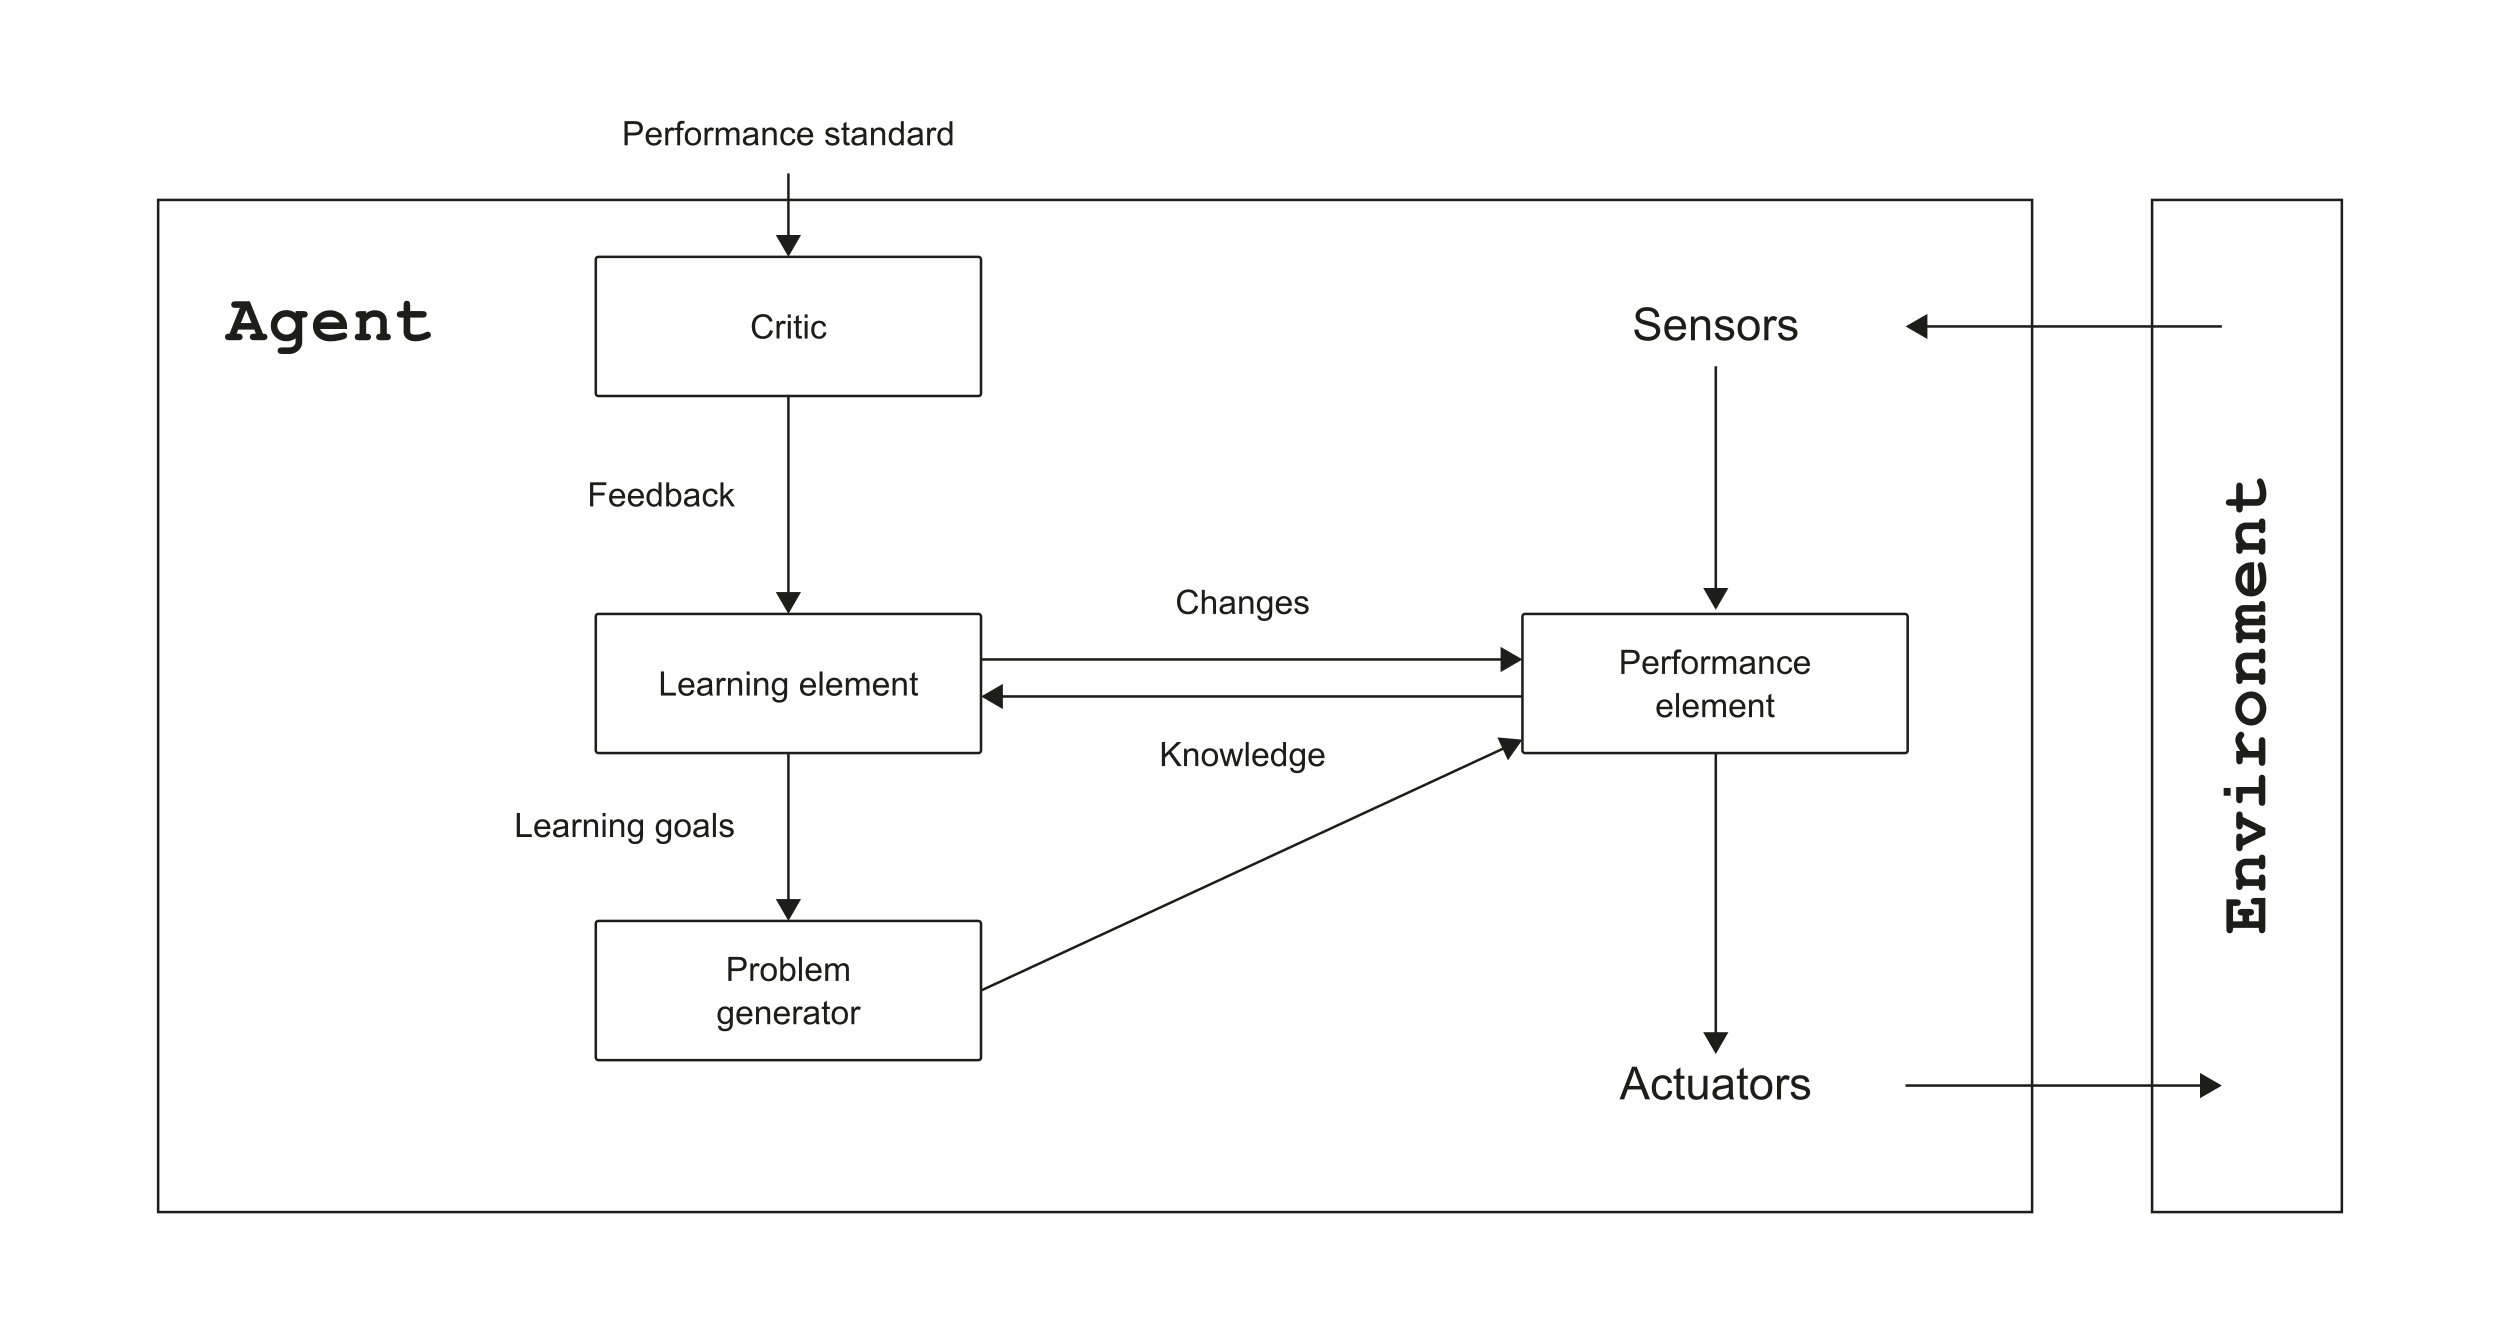 <?xml version="1.0" encoding="UTF-8"?><svg id="a" xmlns="http://www.w3.org/2000/svg" viewBox="0 0 988 525"><g><rect x="601.67" y="242.62" width="152.24" height="55" rx="1" ry="1" style="fill:none; stroke:#1d1d1b;"/><g><path d="M640.75,266.33v-9.52h3.59c.63,0,1.11,.03,1.45,.09,.47,.08,.86,.23,1.17,.44,.32,.22,.57,.52,.76,.92s.29,.83,.29,1.3c0,.81-.26,1.49-.77,2.06-.51,.56-1.45,.84-2.79,.84h-2.44v3.87h-1.26Zm1.26-4.99h2.46c.81,0,1.39-.15,1.73-.45,.34-.3,.51-.73,.51-1.28,0-.4-.1-.74-.3-1.02-.2-.28-.47-.47-.8-.56-.21-.06-.6-.08-1.18-.08h-2.43v3.4Z" style="fill:#1d1d1b;"/><path d="M654.19,264.11l1.21,.15c-.19,.71-.54,1.25-1.06,1.64s-1.17,.58-1.97,.58c-1.01,0-1.81-.31-2.4-.93-.59-.62-.89-1.49-.89-2.61s.3-2.06,.9-2.7c.6-.64,1.37-.96,2.33-.96s1.68,.31,2.26,.94c.58,.63,.88,1.51,.88,2.65,0,.07,0,.17,0,.31h-5.14c.04,.76,.26,1.34,.64,1.74,.38,.4,.87,.6,1.44,.6,.43,0,.79-.11,1.1-.34s.54-.58,.72-1.08Zm-3.84-1.89h3.85c-.05-.58-.2-1.02-.44-1.31-.37-.45-.85-.68-1.45-.68-.54,0-.99,.18-1.35,.54-.37,.36-.57,.84-.61,1.44Z" style="fill:#1d1d1b;"/><path d="M656.85,266.33v-6.9h1.05v1.05c.27-.49,.52-.81,.74-.97,.23-.16,.48-.23,.75-.23,.39,0,.79,.13,1.2,.38l-.4,1.08c-.29-.17-.57-.25-.86-.25-.25,0-.48,.08-.69,.23-.2,.15-.35,.37-.43,.64-.13,.42-.2,.87-.2,1.36v3.61h-1.17Z" style="fill:#1d1d1b;"/><path d="M661.57,266.33v-5.99h-1.03v-.91h1.03v-.73c0-.46,.04-.81,.12-1.03,.11-.3,.31-.55,.59-.74,.28-.19,.68-.28,1.19-.28,.33,0,.69,.04,1.09,.12l-.18,1.02c-.24-.04-.47-.06-.69-.06-.35,0-.61,.08-.75,.23-.15,.15-.22,.44-.22,.85v.64h1.34v.91h-1.34v5.99h-1.16Z" style="fill:#1d1d1b;"/><path d="M664.55,262.88c0-1.28,.36-2.22,1.07-2.84,.59-.51,1.32-.77,2.17-.77,.95,0,1.72,.31,2.32,.93,.6,.62,.9,1.48,.9,2.57,0,.89-.13,1.59-.4,2.09-.27,.51-.65,.9-1.16,1.19-.51,.28-1.06,.42-1.67,.42-.97,0-1.75-.31-2.34-.93-.6-.62-.89-1.51-.89-2.68Zm1.2,0c0,.88,.19,1.54,.58,1.98,.39,.44,.87,.66,1.46,.66s1.06-.22,1.45-.66c.38-.44,.58-1.11,.58-2.02,0-.85-.19-1.5-.58-1.94-.39-.44-.87-.66-1.44-.66s-1.07,.22-1.46,.66c-.38,.44-.58,1.1-.58,1.98Z" style="fill:#1d1d1b;"/><path d="M672.37,266.33v-6.9h1.05v1.05c.27-.49,.52-.81,.74-.97,.23-.16,.48-.23,.75-.23,.39,0,.79,.13,1.2,.38l-.4,1.08c-.29-.17-.57-.25-.86-.25-.25,0-.48,.08-.69,.23-.2,.15-.35,.37-.43,.64-.13,.42-.2,.87-.2,1.36v3.61h-1.17Z" style="fill:#1d1d1b;"/><path d="M676.81,266.33v-6.9h1.04v.97c.22-.34,.5-.61,.86-.82,.36-.21,.77-.31,1.23-.31,.51,0,.93,.11,1.26,.32,.33,.21,.56,.51,.69,.89,.55-.81,1.26-1.21,2.13-1.21,.68,0,1.21,.19,1.58,.57,.37,.38,.55,.96,.55,1.75v4.73h-1.16v-4.34c0-.47-.04-.8-.11-1.01s-.21-.37-.41-.5-.43-.19-.7-.19c-.49,0-.89,.16-1.21,.48-.32,.32-.48,.84-.48,1.55v4.01h-1.17v-4.48c0-.52-.1-.91-.29-1.17s-.5-.39-.93-.39c-.33,0-.63,.09-.91,.26-.28,.17-.48,.43-.61,.76-.13,.33-.19,.81-.19,1.44v3.58h-1.17Z" style="fill:#1d1d1b;"/><path d="M692.39,265.48c-.43,.37-.85,.63-1.25,.78-.4,.15-.83,.23-1.29,.23-.76,0-1.34-.19-1.75-.56s-.61-.84-.61-1.42c0-.34,.08-.65,.23-.93s.36-.5,.6-.67c.25-.17,.53-.3,.84-.38,.23-.06,.58-.12,1.04-.18,.94-.11,1.64-.25,2.08-.4,0-.16,0-.26,0-.31,0-.48-.11-.81-.33-1.01-.3-.26-.74-.4-1.33-.4-.55,0-.96,.1-1.22,.29-.26,.19-.46,.53-.58,1.02l-1.14-.16c.1-.49,.28-.88,.51-1.19,.24-.3,.58-.53,1.03-.7,.45-.16,.97-.24,1.56-.24s1.07,.07,1.44,.21c.37,.14,.64,.31,.81,.52,.17,.21,.29,.48,.36,.8,.04,.2,.06,.56,.06,1.08v1.56c0,1.09,.02,1.77,.07,2.06,.05,.29,.15,.56,.3,.83h-1.22c-.12-.24-.2-.53-.23-.85Zm-.1-2.61c-.42,.17-1.06,.32-1.91,.44-.48,.07-.82,.15-1.02,.23-.2,.09-.35,.21-.46,.38-.11,.17-.16,.35-.16,.56,0,.31,.12,.57,.35,.78,.24,.21,.58,.31,1.04,.31s.85-.1,1.2-.3c.35-.2,.61-.47,.77-.81,.13-.26,.19-.65,.19-1.17v-.43Z" style="fill:#1d1d1b;"/><path d="M695.29,266.33v-6.9h1.05v.98c.51-.76,1.24-1.14,2.2-1.14,.42,0,.8,.07,1.15,.22,.35,.15,.61,.35,.78,.59,.17,.24,.29,.53,.36,.86,.04,.22,.06,.6,.06,1.14v4.24h-1.17v-4.19c0-.48-.05-.83-.14-1.07s-.25-.42-.48-.56c-.23-.14-.5-.21-.81-.21-.5,0-.93,.16-1.29,.47-.36,.32-.54,.92-.54,1.8v3.77h-1.17Z" style="fill:#1d1d1b;"/><path d="M707.18,263.8l1.15,.15c-.13,.79-.45,1.41-.96,1.86-.52,.45-1.15,.67-1.91,.67-.94,0-1.7-.31-2.28-.93s-.86-1.5-.86-2.65c0-.74,.12-1.4,.37-1.95s.62-.98,1.13-1.26c.5-.28,1.05-.42,1.65-.42,.75,0,1.36,.19,1.84,.57,.48,.38,.78,.92,.92,1.61l-1.14,.18c-.11-.46-.3-.81-.57-1.05-.28-.23-.61-.35-1-.35-.59,0-1.07,.21-1.44,.63-.37,.42-.55,1.09-.55,2s.18,1.6,.53,2.02c.36,.42,.82,.63,1.39,.63,.46,0,.84-.14,1.15-.42,.31-.28,.5-.71,.58-1.3Z" style="fill:#1d1d1b;"/><path d="M714.05,264.11l1.21,.15c-.19,.71-.54,1.25-1.06,1.64s-1.17,.58-1.97,.58c-1.01,0-1.81-.31-2.4-.93-.59-.62-.89-1.49-.89-2.61s.3-2.06,.9-2.7c.6-.64,1.37-.96,2.33-.96s1.68,.31,2.26,.94c.58,.63,.88,1.51,.88,2.65,0,.07,0,.17,0,.31h-5.14c.04,.76,.26,1.34,.64,1.74,.38,.4,.87,.6,1.44,.6,.43,0,.79-.11,1.1-.34s.54-.58,.72-1.08Zm-3.84-1.89h3.85c-.05-.58-.2-1.02-.44-1.31-.37-.45-.85-.68-1.45-.68-.54,0-.99,.18-1.35,.54-.37,.36-.57,.84-.61,1.44Z" style="fill:#1d1d1b;"/><path d="M659.73,281.21l1.21,.15c-.19,.71-.54,1.25-1.06,1.64s-1.17,.58-1.97,.58c-1.01,0-1.81-.31-2.4-.93-.59-.62-.89-1.49-.89-2.61s.3-2.06,.9-2.7c.6-.64,1.37-.96,2.33-.96s1.68,.31,2.26,.94c.58,.63,.88,1.51,.88,2.65,0,.07,0,.17,0,.31h-5.14c.04,.76,.26,1.34,.64,1.74,.38,.4,.87,.6,1.44,.6,.43,0,.79-.11,1.1-.34s.54-.58,.72-1.08Zm-3.84-1.89h3.85c-.05-.58-.2-1.02-.44-1.31-.37-.45-.85-.68-1.45-.68-.54,0-.99,.18-1.35,.54-.37,.36-.57,.84-.61,1.44Z" style="fill:#1d1d1b;"/><path d="M662.38,283.43v-9.52h1.17v9.52h-1.17Z" style="fill:#1d1d1b;"/><path d="M670.08,281.21l1.21,.15c-.19,.71-.54,1.25-1.06,1.64s-1.17,.58-1.97,.58c-1.01,0-1.81-.31-2.4-.93-.59-.62-.89-1.49-.89-2.61s.3-2.06,.9-2.7c.6-.64,1.37-.96,2.33-.96s1.68,.31,2.26,.94c.58,.63,.88,1.51,.88,2.65,0,.07,0,.17,0,.31h-5.14c.04,.76,.26,1.34,.64,1.74,.38,.4,.87,.6,1.44,.6,.43,0,.79-.11,1.1-.34s.54-.58,.72-1.08Zm-3.84-1.89h3.85c-.05-.58-.2-1.02-.44-1.31-.37-.45-.85-.68-1.45-.68-.54,0-.99,.18-1.35,.54-.37,.36-.57,.84-.61,1.44Z" style="fill:#1d1d1b;"/><path d="M672.76,283.43v-6.9h1.04v.97c.22-.34,.5-.61,.86-.82,.36-.21,.77-.31,1.23-.31,.51,0,.93,.11,1.26,.32,.33,.21,.56,.51,.69,.89,.55-.81,1.26-1.21,2.13-1.21,.68,0,1.21,.19,1.58,.57,.37,.38,.55,.96,.55,1.75v4.73h-1.16v-4.34c0-.47-.04-.8-.11-1.01s-.21-.37-.41-.5-.43-.19-.7-.19c-.49,0-.89,.16-1.21,.48-.32,.32-.48,.84-.48,1.55v4.01h-1.17v-4.48c0-.52-.1-.91-.29-1.17s-.5-.39-.93-.39c-.33,0-.63,.09-.91,.26-.28,.17-.48,.43-.61,.76-.13,.33-.19,.81-.19,1.44v3.58h-1.17Z" style="fill:#1d1d1b;"/><path d="M688.55,281.21l1.21,.15c-.19,.71-.54,1.25-1.06,1.64s-1.17,.58-1.97,.58c-1.01,0-1.81-.31-2.4-.93-.59-.62-.89-1.49-.89-2.61s.3-2.06,.9-2.7c.6-.64,1.37-.96,2.33-.96s1.68,.31,2.26,.94c.58,.63,.88,1.51,.88,2.65,0,.07,0,.17,0,.31h-5.14c.04,.76,.26,1.34,.64,1.74,.38,.4,.87,.6,1.44,.6,.43,0,.79-.11,1.1-.34s.54-.58,.72-1.08Zm-3.84-1.89h3.85c-.05-.58-.2-1.02-.44-1.31-.37-.45-.85-.68-1.45-.68-.54,0-.99,.18-1.35,.54-.37,.36-.57,.84-.61,1.44Z" style="fill:#1d1d1b;"/><path d="M691.23,283.43v-6.9h1.05v.98c.51-.76,1.24-1.14,2.2-1.14,.42,0,.8,.07,1.15,.22,.35,.15,.61,.35,.78,.59,.17,.24,.29,.53,.36,.86,.04,.22,.06,.6,.06,1.14v4.24h-1.17v-4.19c0-.48-.05-.83-.14-1.07s-.25-.42-.48-.56c-.23-.14-.5-.21-.81-.21-.5,0-.93,.16-1.29,.47-.36,.32-.54,.92-.54,1.8v3.77h-1.17Z" style="fill:#1d1d1b;"/><path d="M701.18,282.38l.17,1.03c-.33,.07-.62,.1-.88,.1-.42,0-.75-.07-.99-.2-.23-.13-.4-.31-.49-.53-.09-.22-.14-.68-.14-1.38v-3.97h-.86v-.91h.86v-1.71l1.16-.7v2.41h1.18v.91h-1.18v4.03c0,.33,.02,.55,.06,.64,.04,.1,.11,.17,.2,.23,.09,.06,.23,.08,.4,.08,.13,0,.3-.02,.51-.05Z" style="fill:#1d1d1b;"/></g></g><g><rect x="235.46" y="101.51" width="152.24" height="55" rx="1" ry="1" style="fill:none; stroke:#1d1d1b;"/><g><path d="M304.25,130.44l1.26,.32c-.26,1.03-.74,1.82-1.42,2.37-.69,.54-1.53,.81-2.52,.81s-1.86-.21-2.5-.63c-.64-.42-1.13-1.02-1.47-1.81-.34-.79-.5-1.64-.5-2.55,0-.99,.19-1.86,.57-2.59s.92-1.3,1.62-1.68c.7-.38,1.47-.57,2.31-.57,.95,0,1.75,.24,2.4,.73s1.1,1.17,1.36,2.05l-1.24,.29c-.22-.69-.54-1.2-.96-1.51s-.95-.47-1.58-.47c-.73,0-1.34,.18-1.83,.53-.49,.35-.84,.82-1.04,1.41s-.3,1.2-.3,1.83c0,.81,.12,1.52,.35,2.12,.24,.6,.6,1.06,1.1,1.35s1.04,.45,1.62,.45c.71,0,1.3-.2,1.79-.61,.49-.41,.82-1.01,.99-1.81Z" style="fill:#1d1d1b;"/><path d="M306.9,133.77v-6.9h1.05v1.05c.27-.49,.52-.81,.74-.97,.23-.16,.48-.23,.75-.23,.39,0,.79,.13,1.2,.38l-.4,1.08c-.29-.17-.57-.25-.86-.25-.25,0-.48,.08-.69,.23-.2,.15-.35,.37-.43,.64-.13,.42-.2,.87-.2,1.36v3.61h-1.17Z" style="fill:#1d1d1b;"/><path d="M311.35,125.6v-1.34h1.17v1.34h-1.17Zm0,8.18v-6.9h1.17v6.9h-1.17Z" style="fill:#1d1d1b;"/><path d="M316.85,132.73l.17,1.03c-.33,.07-.62,.1-.88,.1-.42,0-.75-.07-.99-.2-.23-.13-.4-.31-.49-.53-.09-.22-.14-.68-.14-1.38v-3.97h-.86v-.91h.86v-1.71l1.16-.7v2.41h1.18v.91h-1.18v4.03c0,.33,.02,.55,.06,.64,.04,.1,.11,.17,.2,.23,.09,.06,.23,.08,.4,.08,.13,0,.3-.02,.51-.05Z" style="fill:#1d1d1b;"/><path d="M318,125.6v-1.34h1.17v1.34h-1.17Zm0,8.18v-6.9h1.17v6.9h-1.17Z" style="fill:#1d1d1b;"/><path d="M325.45,131.25l1.15,.15c-.13,.79-.45,1.41-.96,1.86-.52,.45-1.15,.67-1.91,.67-.94,0-1.7-.31-2.28-.93s-.86-1.5-.86-2.65c0-.74,.12-1.4,.37-1.95s.62-.98,1.13-1.26c.5-.28,1.05-.42,1.65-.42,.75,0,1.36,.19,1.84,.57,.48,.38,.78,.92,.92,1.61l-1.14,.18c-.11-.46-.3-.81-.57-1.05-.28-.23-.61-.35-1-.35-.59,0-1.07,.21-1.44,.63-.37,.42-.55,1.09-.55,2s.18,1.6,.53,2.02c.36,.42,.82,.63,1.39,.63,.46,0,.84-.14,1.15-.42,.31-.28,.5-.71,.58-1.3Z" style="fill:#1d1d1b;"/></g></g><g><rect x="235.46" y="242.62" width="152.24" height="55" rx="1" ry="1" style="fill:none; stroke:#1d1d1b;"/><g><path d="M261.17,274.88v-9.52h1.26v8.4h4.69v1.12h-5.95Z" style="fill:#1d1d1b;"/><path d="M273.19,272.66l1.21,.15c-.19,.71-.54,1.25-1.06,1.64s-1.17,.58-1.97,.58c-1.01,0-1.81-.31-2.4-.93-.59-.62-.89-1.49-.89-2.61s.3-2.06,.9-2.7c.6-.64,1.37-.96,2.33-.96s1.68,.31,2.26,.94c.58,.63,.88,1.51,.88,2.65,0,.07,0,.17,0,.31h-5.14c.04,.76,.26,1.34,.64,1.74,.38,.4,.87,.6,1.44,.6,.43,0,.79-.11,1.1-.34s.54-.58,.72-1.08Zm-3.84-1.89h3.85c-.05-.58-.2-1.02-.44-1.31-.37-.45-.85-.68-1.45-.68-.54,0-.99,.18-1.35,.54-.37,.36-.57,.84-.61,1.44Z" style="fill:#1d1d1b;"/><path d="M280.36,274.03c-.43,.37-.85,.63-1.25,.78-.4,.15-.83,.23-1.29,.23-.76,0-1.34-.19-1.75-.56s-.61-.84-.61-1.42c0-.34,.08-.65,.23-.93s.36-.5,.6-.67c.25-.17,.53-.3,.84-.38,.23-.06,.58-.12,1.04-.18,.94-.11,1.64-.25,2.08-.4,0-.16,0-.26,0-.31,0-.48-.11-.81-.33-1.01-.3-.26-.74-.4-1.33-.4-.55,0-.96,.1-1.22,.29-.26,.19-.46,.53-.58,1.02l-1.14-.16c.1-.49,.28-.88,.51-1.19,.24-.3,.58-.53,1.03-.7,.45-.16,.97-.24,1.56-.24s1.07,.07,1.44,.21c.37,.14,.64,.31,.81,.52,.17,.21,.29,.48,.36,.8,.04,.2,.06,.56,.06,1.08v1.56c0,1.09,.02,1.77,.07,2.06,.05,.29,.15,.56,.3,.83h-1.22c-.12-.24-.2-.53-.23-.85Zm-.1-2.61c-.42,.17-1.06,.32-1.91,.44-.48,.07-.82,.15-1.02,.23-.2,.09-.35,.21-.46,.38-.11,.17-.16,.35-.16,.56,0,.31,.12,.57,.35,.78,.24,.21,.58,.31,1.04,.31s.85-.1,1.2-.3c.35-.2,.61-.47,.77-.81,.13-.26,.19-.65,.19-1.17v-.43Z" style="fill:#1d1d1b;"/><path d="M283.25,274.88v-6.9h1.05v1.05c.27-.49,.52-.81,.74-.97,.23-.16,.48-.23,.75-.23,.39,0,.79,.13,1.2,.38l-.4,1.08c-.29-.17-.57-.25-.86-.25-.25,0-.48,.08-.69,.23-.2,.15-.35,.37-.43,.64-.13,.42-.2,.87-.2,1.36v3.61h-1.17Z" style="fill:#1d1d1b;"/><path d="M287.69,274.88v-6.9h1.05v.98c.51-.76,1.24-1.14,2.2-1.14,.42,0,.8,.07,1.15,.22,.35,.15,.61,.35,.78,.59,.17,.24,.29,.53,.36,.86,.04,.22,.06,.6,.06,1.14v4.24h-1.17v-4.19c0-.48-.05-.83-.14-1.07s-.25-.42-.48-.56c-.23-.14-.5-.21-.81-.21-.5,0-.93,.16-1.29,.47-.36,.32-.54,.92-.54,1.8v3.77h-1.17Z" style="fill:#1d1d1b;"/><path d="M295.09,266.7v-1.34h1.17v1.34h-1.17Zm0,8.18v-6.9h1.17v6.9h-1.17Z" style="fill:#1d1d1b;"/><path d="M298.04,274.88v-6.9h1.05v.98c.51-.76,1.24-1.14,2.2-1.14,.42,0,.8,.07,1.15,.22,.35,.15,.61,.35,.78,.59,.17,.24,.29,.53,.36,.86,.04,.22,.06,.6,.06,1.14v4.24h-1.17v-4.19c0-.48-.05-.83-.14-1.07s-.25-.42-.48-.56c-.23-.14-.5-.21-.81-.21-.5,0-.93,.16-1.29,.47-.36,.32-.54,.92-.54,1.8v3.77h-1.17Z" style="fill:#1d1d1b;"/><path d="M305.22,275.45l1.14,.17c.05,.35,.18,.61,.4,.77,.29,.22,.69,.32,1.19,.32,.54,0,.96-.11,1.25-.32,.29-.22,.49-.52,.6-.91,.06-.24,.09-.74,.08-1.5-.51,.6-1.15,.9-1.91,.9-.95,0-1.68-.34-2.2-1.03s-.78-1.5-.78-2.46c0-.66,.12-1.27,.36-1.82,.24-.56,.58-.99,1.04-1.29,.45-.3,.98-.45,1.59-.45,.81,0,1.48,.33,2.01,.99v-.83h1.08v5.96c0,1.07-.11,1.83-.33,2.28-.22,.45-.56,.8-1.04,1.06-.47,.26-1.06,.39-1.75,.39-.82,0-1.49-.19-1.99-.56-.51-.37-.75-.93-.73-1.67Zm.97-4.14c0,.9,.18,1.56,.54,1.98,.36,.42,.81,.62,1.35,.62s.99-.21,1.35-.62c.36-.41,.55-1.06,.55-1.94s-.19-1.48-.56-1.91c-.38-.43-.83-.64-1.35-.64s-.96,.21-1.32,.63c-.36,.42-.55,1.05-.55,1.88Z" style="fill:#1d1d1b;"/><path d="M321.25,272.66l1.21,.15c-.19,.71-.54,1.25-1.06,1.64s-1.17,.58-1.97,.58c-1.01,0-1.81-.31-2.4-.93-.59-.62-.89-1.49-.89-2.61s.3-2.06,.9-2.7c.6-.64,1.37-.96,2.33-.96s1.68,.31,2.26,.94c.58,.63,.88,1.51,.88,2.65,0,.07,0,.17,0,.31h-5.14c.04,.76,.26,1.34,.64,1.74,.38,.4,.87,.6,1.44,.6,.43,0,.79-.11,1.1-.34s.54-.58,.72-1.08Zm-3.84-1.89h3.85c-.05-.58-.2-1.02-.44-1.31-.37-.45-.85-.68-1.45-.68-.54,0-.99,.18-1.35,.54-.37,.36-.57,.84-.61,1.44Z" style="fill:#1d1d1b;"/><path d="M323.9,274.88v-9.52h1.17v9.52h-1.17Z" style="fill:#1d1d1b;"/><path d="M331.6,272.66l1.21,.15c-.19,.71-.54,1.25-1.06,1.64s-1.17,.58-1.97,.58c-1.01,0-1.81-.31-2.4-.93-.59-.62-.89-1.49-.89-2.61s.3-2.06,.9-2.7c.6-.64,1.37-.96,2.33-.96s1.68,.31,2.26,.94c.58,.63,.88,1.51,.88,2.65,0,.07,0,.17,0,.31h-5.14c.04,.76,.26,1.34,.64,1.74,.38,.4,.87,.6,1.44,.6,.43,0,.79-.11,1.1-.34s.54-.58,.72-1.08Zm-3.84-1.89h3.85c-.05-.58-.2-1.02-.44-1.31-.37-.45-.85-.68-1.45-.68-.54,0-.99,.18-1.35,.54-.37,.36-.57,.84-.61,1.44Z" style="fill:#1d1d1b;"/><path d="M334.28,274.88v-6.9h1.04v.97c.22-.34,.5-.61,.86-.82,.36-.21,.77-.31,1.23-.31,.51,0,.93,.11,1.26,.32,.33,.21,.56,.51,.69,.89,.55-.81,1.26-1.21,2.13-1.21,.68,0,1.21,.19,1.58,.57,.37,.38,.55,.96,.55,1.75v4.73h-1.16v-4.34c0-.47-.04-.8-.11-1.01s-.21-.37-.41-.5-.43-.19-.7-.19c-.49,0-.89,.16-1.21,.48-.32,.32-.48,.84-.48,1.55v4.01h-1.17v-4.48c0-.52-.1-.91-.29-1.17s-.5-.39-.93-.39c-.33,0-.63,.09-.91,.26-.28,.17-.48,.43-.61,.76-.13,.33-.19,.81-.19,1.44v3.58h-1.17Z" style="fill:#1d1d1b;"/><path d="M350.07,272.66l1.21,.15c-.19,.71-.54,1.25-1.06,1.64s-1.17,.58-1.97,.58c-1.01,0-1.81-.31-2.4-.93-.59-.62-.89-1.49-.89-2.61s.3-2.06,.9-2.7c.6-.64,1.37-.96,2.33-.96s1.68,.31,2.26,.94c.58,.63,.88,1.51,.88,2.65,0,.07,0,.17,0,.31h-5.14c.04,.76,.26,1.34,.64,1.74,.38,.4,.87,.6,1.44,.6,.43,0,.79-.11,1.1-.34s.54-.58,.72-1.08Zm-3.84-1.89h3.85c-.05-.58-.2-1.02-.44-1.31-.37-.45-.85-.68-1.45-.68-.54,0-.99,.18-1.35,.54-.37,.36-.57,.84-.61,1.44Z" style="fill:#1d1d1b;"/><path d="M352.75,274.88v-6.9h1.05v.98c.51-.76,1.24-1.14,2.2-1.14,.42,0,.8,.07,1.15,.22,.35,.15,.61,.35,.78,.59,.17,.24,.29,.53,.36,.86,.04,.22,.06,.6,.06,1.14v4.24h-1.17v-4.19c0-.48-.05-.83-.14-1.07s-.25-.42-.48-.56c-.23-.14-.5-.21-.81-.21-.5,0-.93,.16-1.29,.47-.36,.32-.54,.92-.54,1.8v3.77h-1.17Z" style="fill:#1d1d1b;"/><path d="M362.7,273.83l.17,1.03c-.33,.07-.62,.1-.88,.1-.42,0-.75-.07-.99-.2-.23-.13-.4-.31-.49-.53-.09-.22-.14-.68-.14-1.38v-3.97h-.86v-.91h.86v-1.71l1.16-.7v2.41h1.18v.91h-1.18v4.03c0,.33,.02,.55,.06,.64,.04,.1,.11,.17,.2,.23,.09,.06,.23,.08,.4,.08,.13,0,.3-.02,.51-.05Z" style="fill:#1d1d1b;"/></g></g><g><rect x="235.46" y="363.96" width="152.24" height="55" rx="1" ry="1" style="fill:none; stroke:#1d1d1b;"/><g><path d="M287.84,387.67v-9.52h3.59c.63,0,1.11,.03,1.45,.09,.47,.08,.86,.23,1.17,.44,.32,.22,.57,.52,.76,.92s.29,.83,.29,1.3c0,.81-.26,1.49-.77,2.06-.51,.56-1.45,.84-2.79,.84h-2.44v3.87h-1.26Zm1.26-4.99h2.46c.81,0,1.39-.15,1.73-.45,.34-.3,.51-.73,.51-1.28,0-.4-.1-.74-.3-1.02-.2-.28-.47-.47-.8-.56-.21-.06-.6-.08-1.18-.08h-2.43v3.4Z" style="fill:#1d1d1b;"/><path d="M296.55,387.67v-6.9h1.05v1.05c.27-.49,.52-.81,.74-.97,.23-.16,.48-.23,.75-.23,.39,0,.79,.13,1.2,.38l-.4,1.08c-.29-.17-.57-.25-.86-.25-.25,0-.48,.08-.69,.23-.2,.15-.35,.37-.43,.64-.13,.42-.2,.87-.2,1.36v3.61h-1.17Z" style="fill:#1d1d1b;"/><path d="M300.56,384.22c0-1.28,.36-2.22,1.07-2.84,.59-.51,1.32-.77,2.17-.77,.95,0,1.72,.31,2.32,.93,.6,.62,.9,1.48,.9,2.57,0,.89-.13,1.59-.4,2.09-.27,.51-.65,.9-1.16,1.19-.51,.28-1.06,.42-1.67,.42-.97,0-1.75-.31-2.34-.93-.6-.62-.89-1.51-.89-2.68Zm1.2,0c0,.88,.19,1.54,.58,1.98,.39,.44,.87,.66,1.46,.66s1.06-.22,1.45-.66c.38-.44,.58-1.11,.58-2.02,0-.85-.19-1.5-.58-1.94-.39-.44-.87-.66-1.44-.66s-1.07,.22-1.46,.66c-.38,.44-.58,1.1-.58,1.98Z" style="fill:#1d1d1b;"/><path d="M309.47,387.67h-1.08v-9.52h1.17v3.4c.49-.62,1.12-.93,1.89-.93,.42,0,.83,.09,1.21,.26s.69,.41,.93,.72c.25,.31,.44,.68,.58,1.12,.14,.44,.21,.91,.21,1.4,0,1.18-.29,2.1-.88,2.74-.58,.65-1.29,.97-2.1,.97s-1.45-.34-1.92-1.02v.86Zm-.01-3.5c0,.83,.11,1.42,.34,1.79,.37,.6,.87,.9,1.49,.9,.51,0,.95-.22,1.32-.67s.56-1.1,.56-1.98-.18-1.57-.54-1.99c-.36-.43-.79-.64-1.29-.64s-.95,.22-1.33,.67c-.37,.44-.56,1.09-.56,1.93Z" style="fill:#1d1d1b;"/><path d="M315.76,387.67v-9.52h1.17v9.52h-1.17Z" style="fill:#1d1d1b;"/><path d="M323.46,385.45l1.21,.15c-.19,.71-.54,1.25-1.06,1.64s-1.17,.58-1.97,.58c-1.01,0-1.81-.31-2.4-.93-.59-.62-.89-1.49-.89-2.61s.3-2.06,.9-2.7c.6-.64,1.37-.96,2.33-.96s1.68,.31,2.26,.94c.58,.63,.88,1.51,.88,2.65,0,.07,0,.17,0,.31h-5.14c.04,.76,.26,1.34,.64,1.74,.38,.4,.87,.6,1.44,.6,.43,0,.79-.11,1.1-.34s.54-.58,.72-1.08Zm-3.84-1.89h3.85c-.05-.58-.2-1.02-.44-1.31-.37-.45-.85-.68-1.45-.68-.54,0-.99,.18-1.35,.54-.37,.36-.57,.84-.61,1.44Z" style="fill:#1d1d1b;"/><path d="M326.14,387.67v-6.9h1.04v.97c.22-.34,.5-.61,.86-.82,.36-.21,.77-.31,1.23-.31,.51,0,.93,.11,1.26,.32,.33,.21,.56,.51,.69,.89,.55-.81,1.26-1.21,2.13-1.21,.68,0,1.21,.19,1.58,.57,.37,.38,.55,.96,.55,1.75v4.73h-1.16v-4.34c0-.47-.04-.8-.11-1.01s-.21-.37-.41-.5-.43-.19-.7-.19c-.49,0-.89,.16-1.21,.48-.32,.32-.48,.84-.48,1.55v4.01h-1.17v-4.48c0-.52-.1-.91-.29-1.17s-.5-.39-.93-.39c-.33,0-.63,.09-.91,.26-.28,.17-.48,.43-.61,.76-.13,.33-.19,.81-.19,1.44v3.58h-1.17Z" style="fill:#1d1d1b;"/><path d="M283.77,405.34l1.14,.17c.05,.35,.18,.61,.4,.77,.29,.22,.69,.32,1.19,.32,.54,0,.96-.11,1.25-.32,.29-.22,.49-.52,.6-.91,.06-.24,.09-.74,.08-1.5-.51,.6-1.15,.9-1.91,.9-.95,0-1.68-.34-2.2-1.03s-.78-1.5-.78-2.46c0-.66,.12-1.27,.36-1.82,.24-.56,.58-.99,1.04-1.29,.45-.3,.98-.45,1.59-.45,.81,0,1.48,.33,2.01,.99v-.83h1.08v5.96c0,1.07-.11,1.83-.33,2.28-.22,.45-.56,.8-1.04,1.06-.47,.26-1.06,.39-1.75,.39-.82,0-1.49-.19-1.99-.56-.51-.37-.75-.93-.73-1.67Zm.97-4.14c0,.9,.18,1.56,.54,1.98,.36,.42,.81,.62,1.35,.62s.99-.21,1.35-.62c.36-.41,.55-1.06,.55-1.94s-.19-1.48-.56-1.91c-.38-.43-.83-.64-1.35-.64s-.96,.21-1.32,.63c-.36,.42-.55,1.05-.55,1.88Z" style="fill:#1d1d1b;"/><path d="M296.11,402.55l1.21,.15c-.19,.71-.54,1.25-1.06,1.64s-1.17,.58-1.97,.58c-1.01,0-1.81-.31-2.4-.93-.59-.62-.89-1.49-.89-2.61s.3-2.06,.9-2.7c.6-.64,1.37-.96,2.33-.96s1.68,.31,2.26,.94c.58,.63,.88,1.51,.88,2.65,0,.07,0,.17,0,.31h-5.14c.04,.76,.26,1.34,.64,1.74,.38,.4,.87,.6,1.44,.6,.43,0,.79-.11,1.1-.34s.54-.58,.72-1.08Zm-3.84-1.89h3.85c-.05-.58-.2-1.02-.44-1.31-.37-.45-.85-.68-1.45-.68-.54,0-.99,.18-1.35,.54-.37,.36-.57,.84-.61,1.44Z" style="fill:#1d1d1b;"/><path d="M298.78,404.77v-6.9h1.05v.98c.51-.76,1.24-1.14,2.2-1.14,.42,0,.8,.07,1.15,.22,.35,.15,.61,.35,.78,.59,.17,.24,.29,.53,.36,.86,.04,.22,.06,.6,.06,1.14v4.24h-1.17v-4.19c0-.48-.05-.83-.14-1.07s-.25-.42-.48-.56c-.23-.14-.5-.21-.81-.21-.5,0-.93,.16-1.29,.47-.36,.32-.54,.92-.54,1.8v3.77h-1.17Z" style="fill:#1d1d1b;"/><path d="M310.9,402.55l1.21,.15c-.19,.71-.54,1.25-1.06,1.64s-1.17,.58-1.97,.58c-1.01,0-1.81-.31-2.4-.93-.59-.62-.89-1.49-.89-2.61s.3-2.06,.9-2.7c.6-.64,1.37-.96,2.33-.96s1.68,.31,2.26,.94c.58,.63,.88,1.51,.88,2.65,0,.07,0,.17,0,.31h-5.14c.04,.76,.26,1.34,.64,1.74,.38,.4,.87,.6,1.44,.6,.43,0,.79-.11,1.1-.34s.54-.58,.72-1.08Zm-3.84-1.89h3.85c-.05-.58-.2-1.02-.44-1.31-.37-.45-.85-.68-1.45-.68-.54,0-.99,.18-1.35,.54-.37,.36-.57,.84-.61,1.44Z" style="fill:#1d1d1b;"/><path d="M313.56,404.77v-6.9h1.05v1.05c.27-.49,.52-.81,.74-.97,.23-.16,.48-.23,.75-.23,.39,0,.79,.13,1.2,.38l-.4,1.08c-.29-.17-.57-.25-.86-.25-.25,0-.48,.08-.69,.23-.2,.15-.35,.37-.43,.64-.13,.42-.2,.87-.2,1.36v3.61h-1.17Z" style="fill:#1d1d1b;"/><path d="M322.5,403.92c-.43,.37-.85,.63-1.25,.78-.4,.15-.83,.23-1.29,.23-.76,0-1.34-.19-1.75-.56s-.61-.84-.61-1.42c0-.34,.08-.65,.23-.93s.36-.5,.6-.67c.25-.17,.53-.3,.84-.38,.23-.06,.58-.12,1.04-.18,.94-.11,1.64-.25,2.08-.4,0-.16,0-.26,0-.31,0-.48-.11-.81-.33-1.01-.3-.26-.74-.4-1.33-.4-.55,0-.96,.1-1.22,.29-.26,.19-.46,.53-.58,1.02l-1.14-.16c.1-.49,.28-.88,.51-1.19,.24-.3,.58-.53,1.03-.7,.45-.16,.97-.24,1.56-.24s1.07,.07,1.44,.21c.37,.14,.64,.31,.81,.52,.17,.21,.29,.48,.36,.8,.04,.2,.06,.56,.06,1.08v1.56c0,1.09,.02,1.77,.07,2.06,.05,.29,.15,.56,.3,.83h-1.22c-.12-.24-.2-.53-.23-.85Zm-.1-2.61c-.42,.17-1.06,.32-1.91,.44-.48,.07-.82,.15-1.02,.23-.2,.09-.35,.21-.46,.38-.11,.17-.16,.35-.16,.56,0,.31,.12,.57,.35,.78,.24,.21,.58,.31,1.04,.31s.85-.1,1.2-.3c.35-.2,.61-.47,.77-.81,.13-.26,.19-.65,.19-1.17v-.43Z" style="fill:#1d1d1b;"/><path d="M327.95,403.72l.17,1.03c-.33,.07-.62,.1-.88,.1-.42,0-.75-.07-.99-.2-.23-.13-.4-.31-.49-.53-.09-.22-.14-.68-.14-1.38v-3.97h-.86v-.91h.86v-1.71l1.16-.7v2.41h1.18v.91h-1.18v4.03c0,.33,.02,.55,.06,.64,.04,.1,.11,.17,.2,.23,.09,.06,.23,.08,.4,.08,.13,0,.3-.02,.51-.05Z" style="fill:#1d1d1b;"/><path d="M328.66,401.32c0-1.28,.36-2.22,1.07-2.84,.59-.51,1.32-.77,2.17-.77,.95,0,1.72,.31,2.32,.93,.6,.62,.9,1.48,.9,2.57,0,.89-.13,1.59-.4,2.09-.27,.51-.65,.9-1.16,1.19-.51,.28-1.06,.42-1.67,.42-.97,0-1.75-.31-2.34-.93-.6-.62-.89-1.51-.89-2.68Zm1.2,0c0,.88,.19,1.54,.58,1.98,.39,.44,.87,.66,1.46,.66s1.06-.22,1.45-.66c.38-.44,.58-1.11,.58-2.02,0-.85-.19-1.5-.58-1.94-.39-.44-.87-.66-1.44-.66s-1.07,.22-1.46,.66c-.38,.44-.58,1.1-.58,1.98Z" style="fill:#1d1d1b;"/><path d="M336.48,404.77v-6.9h1.05v1.05c.27-.49,.52-.81,.74-.97,.23-.16,.48-.23,.75-.23,.39,0,.79,.13,1.2,.38l-.4,1.08c-.29-.17-.57-.25-.86-.25-.25,0-.48,.08-.69,.23-.2,.15-.35,.37-.43,.64-.13,.42-.2,.87-.2,1.36v3.61h-1.17Z" style="fill:#1d1d1b;"/></g></g><g><line x1="387.7" y1="260.62" x2="594.49" y2="260.62" style="fill:none; stroke:#1d1d1b; stroke-miterlimit:10;"/><polygon points="593.03 265.61 601.67 260.62 593.03 255.63 593.03 265.61" style="fill:#1d1d1b;"/></g><g><line x1="601.67" y1="275.24" x2="394.88" y2="275.24" style="fill:none; stroke:#1d1d1b; stroke-miterlimit:10;"/><polygon points="396.34 270.26 387.7 275.24 396.34 280.23 396.34 270.26" style="fill:#1d1d1b;"/></g><rect x="62.5" y="79.01" width="740.58" height="400" style="fill:none; stroke:#1d1d1b; stroke-miterlimit:10;"/><rect x="850.5" y="79.01" width="75" height="400" style="fill:none; stroke:#1d1d1b; stroke-miterlimit:10;"/><g><path d="M100.47,130.27h-6.32l-.63,1.59h.63c.63,0,1.07,.12,1.34,.36s.4,.56,.4,.95-.13,.69-.4,.93-.71,.36-1.34,.36h-3.5c-.63,0-1.07-.12-1.34-.36s-.4-.56-.4-.95,.14-.71,.42-.95,.74-.36,1.38-.34l4.09-10.18h-1.7c-.63,0-1.07-.12-1.34-.36s-.4-.56-.4-.95,.13-.7,.4-.95,.71-.36,1.34-.36h5.62l5.18,12.8c.61,0,1.01,.07,1.21,.2,.39,.28,.58,.65,.58,1.1,0,.38-.13,.69-.39,.93-.26,.24-.71,.36-1.33,.36h-3.5c-.63,0-1.07-.12-1.34-.36s-.4-.56-.4-.95,.13-.69,.4-.93,.71-.36,1.34-.36h.63l-.62-1.59Zm-1.08-2.6l-2.09-5.15-2.11,5.15h4.2Z" style="fill:#1d1d1b;"/><path d="M116.83,123.71v-.77h3.05c.63,0,1.07,.12,1.34,.36s.4,.56,.4,.95-.13,.69-.4,.93-.71,.36-1.34,.36h-.44v9.47c0,.91-.19,1.71-.58,2.39s-.98,1.27-1.77,1.76c-.79,.49-1.69,.74-2.69,.74h-2.95c-.63,0-1.07-.12-1.34-.36s-.4-.55-.4-.93,.13-.7,.4-.95,.71-.36,1.34-.36h2.87c.8,0,1.41-.22,1.85-.65,.44-.43,.66-.98,.66-1.64v-1.27c-.58,.37-1.16,.65-1.76,.84s-1.21,.28-1.83,.28c-1.77,0-3.25-.59-4.44-1.77s-1.79-2.64-1.79-4.37,.6-3.21,1.79-4.39,2.67-1.77,4.44-1.77c.66,0,1.29,.1,1.88,.29s1.17,.48,1.71,.87Zm-.01,4.99c0-.96-.35-1.79-1.06-2.49s-1.55-1.05-2.54-1.05-1.84,.35-2.55,1.05-1.06,1.53-1.06,2.49,.35,1.8,1.06,2.49,1.56,1.05,2.55,1.05,1.84-.35,2.54-1.05,1.06-1.53,1.06-2.49Z" style="fill:#1d1d1b;"/><path d="M137.16,130.02h-10.68c.27,.68,.75,1.22,1.44,1.64s1.62,.62,2.8,.62c.96,0,2.25-.21,3.85-.62,.66-.17,1.12-.25,1.37-.25,.35,0,.64,.12,.88,.37,.24,.25,.36,.55,.36,.93,0,.34-.13,.63-.38,.86-.34,.31-1.16,.61-2.48,.9-1.31,.28-2.57,.43-3.78,.43-2.08,0-3.75-.59-5-1.76s-1.87-2.62-1.87-4.34c0-1.83,.67-3.32,2.02-4.46s2.91-1.72,4.67-1.72c1.06,0,2.03,.19,2.91,.56s1.54,.77,1.97,1.21c.61,.63,1.11,1.4,1.51,2.32,.27,.64,.41,1.39,.41,2.23v1.1Zm-2.88-2.6c-.4-.74-.92-1.3-1.56-1.67-.64-.37-1.41-.55-2.3-.55s-1.64,.18-2.29,.55c-.64,.37-1.17,.92-1.57,1.67h7.72Z" style="fill:#1d1d1b;"/><path d="M144.71,122.93v.88c.47-.41,1-.71,1.57-.91,.57-.2,1.19-.3,1.86-.3,1.54,0,2.76,.48,3.66,1.43,.71,.76,1.07,1.76,1.07,3v4.84c.55,0,.96,.12,1.22,.36s.39,.56,.39,.95-.13,.69-.4,.93c-.27,.24-.71,.36-1.34,.36h-2.35c-.63,0-1.07-.12-1.34-.36-.27-.24-.4-.56-.4-.95s.13-.69,.39-.93,.67-.36,1.22-.36v-4.91c0-.57-.15-.98-.46-1.24-.4-.34-1-.51-1.79-.51-.6,0-1.13,.12-1.58,.35-.45,.23-1.03,.73-1.72,1.48v4.84c.67,0,1.1,.06,1.29,.19,.41,.25,.62,.63,.62,1.12,0,.38-.13,.69-.4,.93-.27,.24-.71,.36-1.34,.36h-2.96c-.63,0-1.07-.12-1.34-.36-.27-.24-.4-.56-.4-.95,0-.47,.2-.84,.61-1.1,.2-.13,.64-.19,1.31-.19v-6.32c-.55,0-.96-.12-1.22-.37s-.39-.56-.39-.94,.13-.69,.4-.93c.27-.24,.71-.36,1.34-.36h2.48Z" style="fill:#1d1d1b;"/><path d="M162.12,125.53v5.22c0,.56,.11,.93,.34,1.1,.36,.28,.99,.42,1.9,.42,1.33,0,2.56-.28,3.68-.85,.43-.22,.77-.33,1.02-.33,.34,0,.63,.13,.88,.38,.25,.25,.37,.56,.37,.93,0,.34-.14,.63-.41,.88-.42,.4-1.23,.76-2.46,1.1-1.22,.33-2.25,.5-3.09,.5-1.62,0-2.83-.35-3.64-1.05-.81-.7-1.21-1.56-1.21-2.57v-5.73h-.94c-.63,0-1.07-.12-1.34-.36-.27-.24-.4-.56-.4-.95s.13-.69,.4-.93c.27-.24,.71-.36,1.34-.36h.94v-2.35c0-.63,.12-1.07,.36-1.34,.24-.27,.56-.4,.95-.4s.69,.13,.93,.4c.24,.27,.36,.71,.36,1.34v2.35h4.81c.63,0,1.07,.12,1.34,.36,.27,.24,.4,.56,.4,.95s-.13,.69-.4,.93c-.27,.24-.71,.36-1.34,.36h-4.81Z" style="fill:#1d1d1b;"/></g><g><path d="M888.84,364.09h3.82v-6.64h-1.41c-.63,0-1.07-.12-1.34-.36-.27-.24-.4-.56-.4-.95s.13-.69,.4-.93c.27-.24,.71-.36,1.34-.36h4.01v12.25c0,.63-.12,1.07-.36,1.34-.24,.27-.56,.4-.95,.4s-.69-.14-.93-.41c-.24-.27-.36-.72-.36-1.33v-.41h-10.18v.41c0,.63-.12,1.07-.36,1.34-.24,.27-.56,.4-.95,.4s-.7-.13-.95-.4c-.24-.27-.36-.71-.36-1.34v-11.68h3.97c.62,0,1.06,.12,1.33,.36,.27,.24,.4,.55,.4,.94s-.13,.7-.39,.95-.71,.36-1.33,.36h-1.36v6.07h3.76v-2.29c-.68,0-1.11-.06-1.31-.19-.42-.26-.62-.63-.62-1.12,0-.38,.13-.69,.4-.93,.27-.24,.71-.36,1.34-.36h3c.57,0,.95,.07,1.14,.2,.4,.27,.6,.63,.6,1.09,0,.48-.21,.85-.62,1.12-.19,.13-.63,.19-1.32,.19v2.29Z" style="fill:#1d1d1b;"/><path d="M883.73,347.5h.88c-.41-.47-.71-1-.91-1.57s-.3-1.19-.3-1.86c0-1.54,.48-2.76,1.43-3.66,.76-.71,1.76-1.07,3-1.07h4.84c0-.55,.12-.96,.36-1.22,.24-.26,.56-.39,.95-.39s.69,.13,.93,.4c.24,.27,.36,.71,.36,1.34v2.35c0,.63-.12,1.07-.36,1.34-.24,.27-.56,.4-.95,.4s-.69-.13-.93-.39c-.24-.26-.36-.67-.36-1.22h-4.91c-.57,0-.98,.15-1.24,.46-.34,.4-.51,.99-.51,1.79,0,.6,.12,1.13,.35,1.58,.23,.45,.73,1.03,1.48,1.72h4.84c0-.67,.06-1.1,.19-1.29,.25-.41,.63-.62,1.12-.62,.38,0,.69,.13,.93,.4,.24,.27,.36,.71,.36,1.34v2.96c0,.63-.12,1.07-.36,1.34-.24,.27-.56,.4-.95,.4-.47,0-.84-.2-1.1-.61-.13-.2-.19-.64-.19-1.31h-6.32c0,.55-.12,.96-.37,1.22s-.56,.39-.94,.39-.69-.13-.93-.4c-.24-.27-.36-.71-.36-1.34v-2.48Z" style="fill:#1d1d1b;"/><path d="M892.1,328.6l-5.76-2.81c0,.69-.06,1.14-.18,1.33-.26,.42-.64,.63-1.13,.63-.38,0-.69-.13-.93-.4-.24-.27-.36-.71-.36-1.34v-3.57c0-.63,.12-1.07,.36-1.34,.24-.27,.56-.4,.95-.4s.69,.13,.93,.4c.24,.27,.36,.71,.36,1.34v.43l8.92,4.35v2.72l-8.92,4.35v.37c0,.63-.12,1.07-.36,1.34-.24,.27-.56,.4-.95,.4s-.69-.13-.93-.4c-.24-.27-.36-.71-.36-1.34v-3.49c0-.62,.12-1.06,.36-1.33,.24-.27,.56-.4,.95-.4,.48,0,.85,.2,1.1,.61,.13,.2,.19,.66,.19,1.36l5.76-2.83Z" style="fill:#1d1d1b;"/><path d="M878.79,311.38h2.75v3.1h-2.75v-3.1Zm4.94-.36h8.92v-3.12c0-.63,.12-1.07,.36-1.34,.24-.27,.56-.4,.95-.4s.69,.13,.93,.4c.24,.27,.36,.71,.36,1.34v8.85c0,.63-.12,1.07-.36,1.34-.24,.27-.56,.4-.95,.4s-.69-.13-.93-.4c-.24-.27-.36-.71-.36-1.34v-3.12h-6.32v2.09c0,.62-.12,1.06-.36,1.33-.24,.27-.56,.41-.95,.41s-.69-.13-.93-.4c-.24-.27-.36-.71-.36-1.34v-4.7Z" style="fill:#1d1d1b;"/><path d="M883.73,296.78h1.62c-.79-1.09-1.31-1.95-1.57-2.58s-.39-1.22-.39-1.77c0-.85,.31-1.67,.94-2.46,.42-.54,.86-.81,1.29-.81,.37,0,.69,.13,.95,.39,.26,.26,.39,.57,.39,.93,0,.32-.16,.66-.48,1.02s-.48,.67-.48,.95c0,.36,.23,.91,.69,1.63s1.14,1.63,2.06,2.71h3.92v-3.71c0-.63,.12-1.07,.36-1.34,.24-.27,.56-.4,.95-.4s.69,.13,.93,.4c.24,.27,.36,.71,.36,1.34v7.86c0,.63-.12,1.07-.36,1.34-.24,.27-.56,.4-.95,.4s-.69-.13-.93-.4c-.24-.27-.36-.71-.36-1.34v-1.55h-6.32v.94c0,.63-.12,1.07-.36,1.34-.24,.27-.56,.4-.95,.4s-.69-.13-.93-.4c-.24-.27-.36-.71-.36-1.34v-3.54Z" style="fill:#1d1d1b;"/><path d="M889.71,273.26c1,0,1.97,.28,2.9,.83,.94,.55,1.68,1.38,2.23,2.48,.55,1.1,.83,2.24,.83,3.43s-.27,2.32-.82,3.4c-.55,1.08-1.29,1.91-2.23,2.48s-1.92,.85-2.95,.85-2.06-.29-3.07-.86c-1-.58-1.79-1.4-2.37-2.48s-.86-2.21-.86-3.38,.29-2.33,.88-3.42c.59-1.1,1.38-1.92,2.37-2.48,1-.56,2.02-.84,3.07-.84Zm.01,2.6c-.84,0-1.61,.3-2.31,.9-.95,.82-1.42,1.9-1.42,3.24,0,1.18,.38,2.16,1.13,2.95s1.62,1.18,2.62,1.18c.81,0,1.57-.4,2.28-1.19,.71-.8,1.06-1.77,1.06-2.93s-.35-2.15-1.06-2.95c-.71-.8-1.47-1.19-2.29-1.19Z" style="fill:#1d1d1b;"/><path d="M883.73,266.1h.88c-.41-.47-.71-1-.91-1.57s-.3-1.19-.3-1.86c0-1.54,.48-2.76,1.43-3.66,.76-.71,1.76-1.07,3-1.07h4.84c0-.55,.12-.96,.36-1.22,.24-.26,.56-.39,.95-.39s.69,.13,.93,.4c.24,.27,.36,.71,.36,1.34v2.35c0,.63-.12,1.07-.36,1.34-.24,.27-.56,.4-.95,.4s-.69-.13-.93-.39c-.24-.26-.36-.67-.36-1.22h-4.91c-.57,0-.98,.15-1.24,.46-.34,.4-.51,.99-.51,1.79,0,.6,.12,1.13,.35,1.58,.23,.45,.73,1.03,1.48,1.72h4.84c0-.67,.06-1.1,.19-1.29,.25-.41,.63-.62,1.12-.62,.38,0,.69,.13,.93,.4,.24,.27,.36,.71,.36,1.34v2.96c0,.63-.12,1.07-.36,1.34-.24,.27-.56,.4-.95,.4-.47,0-.84-.2-1.1-.61-.13-.2-.19-.64-.19-1.31h-6.32c0,.55-.12,.96-.37,1.22s-.56,.39-.94,.39-.69-.13-.93-.4c-.24-.27-.36-.71-.36-1.34v-2.48Z" style="fill:#1d1d1b;"/><path d="M883.73,249.99h.74c-.42-.42-.7-.81-.86-1.15-.16-.34-.24-.74-.24-1.19,0-.38,.09-.76,.28-1.13s.47-.74,.84-1.09c-.37-.45-.65-.9-.83-1.36-.18-.46-.27-.93-.27-1.42,0-.96,.26-1.75,.77-2.35,.68-.8,1.57-1.19,2.67-1.19h5.83c0-.54,.12-.94,.37-1.21s.56-.39,.94-.39,.69,.13,.93,.39c.24,.26,.36,.71,.36,1.33v2.48h-8.21c-.4,0-.67,.07-.83,.22s-.23,.36-.23,.66,.08,.55,.23,.8c.21,.31,.61,.69,1.19,1.14h5.24c0-.54,.12-.94,.37-1.21s.56-.39,.94-.39,.69,.13,.93,.39c.24,.26,.36,.71,.36,1.33v2.48h-8.21c-.39,0-.66,.07-.82,.22-.16,.15-.24,.37-.24,.67s.09,.6,.29,.9c.19,.3,.57,.65,1.14,1.07h5.24c0-.54,.12-.95,.37-1.21s.56-.4,.94-.4,.69,.13,.93,.4c.24,.27,.36,.71,.36,1.34v2.35c0,.63-.12,1.07-.36,1.34-.24,.27-.56,.4-.95,.4s-.69-.13-.93-.39c-.24-.26-.36-.67-.36-1.22h-6.32c0,.55-.12,.96-.37,1.22s-.56,.39-.94,.39-.69-.13-.93-.4c-.24-.27-.36-.71-.36-1.34v-2.48Z" style="fill:#1d1d1b;"/><path d="M890.82,222.21v10.68c.68-.27,1.22-.75,1.64-1.44s.62-1.62,.62-2.8c0-.96-.21-2.25-.62-3.85-.17-.66-.25-1.12-.25-1.37,0-.35,.12-.64,.37-.88s.55-.36,.93-.36c.34,0,.63,.13,.86,.38,.31,.34,.61,1.16,.89,2.48,.28,1.31,.43,2.57,.43,3.78,0,2.08-.59,3.75-1.76,5s-2.62,1.87-4.34,1.87c-1.83,0-3.32-.67-4.46-2.02-1.15-1.35-1.72-2.91-1.72-4.67,0-1.06,.19-2.03,.56-2.91s.77-1.54,1.21-1.97c.63-.61,1.4-1.11,2.32-1.51,.64-.27,1.39-.41,2.23-.41h1.1Zm-2.6,2.88c-.74,.4-1.3,.92-1.67,1.56-.37,.64-.55,1.41-.55,2.3s.18,1.64,.55,2.29c.37,.64,.93,1.17,1.67,1.57v-7.72Z" style="fill:#1d1d1b;"/><path d="M883.73,214.66h.88c-.41-.47-.71-1-.91-1.57s-.3-1.19-.3-1.86c0-1.54,.48-2.76,1.43-3.66,.76-.71,1.76-1.07,3-1.07h4.84c0-.55,.12-.96,.36-1.22,.24-.26,.56-.39,.95-.39s.69,.13,.93,.4c.24,.27,.36,.71,.36,1.34v2.35c0,.63-.12,1.07-.36,1.34-.24,.27-.56,.4-.95,.4s-.69-.13-.93-.39c-.24-.26-.36-.67-.36-1.22h-4.91c-.57,0-.98,.15-1.24,.46-.34,.4-.51,.99-.51,1.79,0,.6,.12,1.13,.35,1.58,.23,.45,.73,1.03,1.48,1.72h4.84c0-.67,.06-1.1,.19-1.29,.25-.41,.63-.62,1.12-.62,.38,0,.69,.13,.93,.4,.24,.27,.36,.71,.36,1.34v2.96c0,.63-.12,1.07-.36,1.34-.24,.27-.56,.4-.95,.4-.47,0-.84-.2-1.1-.61-.13-.2-.19-.64-.19-1.31h-6.32c0,.55-.12,.96-.37,1.22s-.56,.39-.94,.39-.69-.13-.93-.4c-.24-.27-.36-.71-.36-1.34v-2.48Z" style="fill:#1d1d1b;"/><path d="M886.34,197.25h5.22c.56,0,.93-.11,1.1-.34,.28-.36,.42-.99,.42-1.9,0-1.33-.28-2.56-.85-3.68-.22-.43-.33-.77-.33-1.02,0-.34,.13-.63,.38-.88s.56-.37,.93-.37c.34,0,.63,.14,.88,.41,.4,.41,.76,1.23,1.1,2.46,.33,1.22,.5,2.25,.5,3.09,0,1.62-.35,2.83-1.05,3.64-.7,.81-1.56,1.21-2.57,1.21h-5.73v.94c0,.63-.12,1.07-.36,1.34-.24,.27-.56,.4-.95,.4s-.69-.13-.93-.4c-.24-.27-.36-.71-.36-1.34v-.94h-2.35c-.63,0-1.07-.12-1.34-.36-.27-.24-.4-.56-.4-.95s.13-.69,.4-.93c.27-.24,.71-.36,1.34-.36h2.35v-4.81c0-.63,.12-1.07,.36-1.34,.24-.27,.56-.4,.95-.4s.69,.13,.93,.4c.24,.27,.36,.71,.36,1.34v4.81Z" style="fill:#1d1d1b;"/></g><g><g><path d="M645.87,130.32l1.61-.14c.08,.64,.25,1.17,.53,1.59s.71,.75,1.3,1,1.25,.38,1.98,.38c.65,0,1.22-.1,1.72-.29s.87-.46,1.11-.8,.37-.7,.37-1.1-.12-.76-.35-1.06-.62-.56-1.16-.76c-.35-.13-1.11-.34-2.29-.63s-2.01-.55-2.49-.8c-.62-.32-1.07-.72-1.38-1.2s-.45-1.01-.45-1.6c0-.65,.18-1.26,.55-1.82s.91-.99,1.62-1.29,1.5-.44,2.36-.44c.96,0,1.8,.15,2.53,.46s1.29,.76,1.68,1.36,.6,1.27,.63,2.03l-1.63,.12c-.09-.81-.39-1.43-.89-1.85s-1.25-.62-2.25-.62-1.78,.19-2.25,.57-.71,.83-.71,1.37c0,.46,.17,.84,.5,1.14,.33,.3,1.18,.6,2.57,.92s2.34,.59,2.85,.82c.75,.35,1.3,.78,1.66,1.31s.54,1.14,.54,1.83-.2,1.33-.59,1.94-.96,1.08-1.69,1.42-1.56,.51-2.48,.51c-1.17,0-2.14-.17-2.93-.51s-1.41-.85-1.85-1.53-.68-1.45-.71-2.32Z" style="fill:#1d1d1b;"/><path d="M664.65,131.45l1.63,.2c-.26,.96-.74,1.7-1.43,2.22s-1.59,.79-2.67,.79c-1.37,0-2.45-.42-3.25-1.26s-1.2-2.02-1.2-3.54,.4-2.79,1.21-3.66,1.86-1.3,3.15-1.3,2.27,.42,3.06,1.27,1.19,2.04,1.19,3.59c0,.09,0,.23,0,.42h-6.96c.06,1.03,.35,1.81,.87,2.36s1.17,.82,1.95,.82c.58,0,1.08-.15,1.49-.46s.74-.79,.98-1.46Zm-5.19-2.56h5.21c-.07-.79-.27-1.37-.6-1.77-.5-.61-1.16-.91-1.96-.91-.73,0-1.34,.24-1.83,.73s-.77,1.14-.82,1.95Z" style="fill:#1d1d1b;"/><path d="M668.27,134.46v-9.33h1.42v1.33c.69-1.03,1.68-1.54,2.97-1.54,.56,0,1.08,.1,1.55,.3s.83,.47,1.06,.8,.4,.72,.49,1.17c.06,.29,.09,.81,.09,1.54v5.74h-1.58v-5.68c0-.64-.06-1.13-.18-1.45s-.34-.57-.66-.76-.68-.29-1.1-.29c-.67,0-1.26,.21-1.75,.64s-.73,1.24-.73,2.43v5.1h-1.58Z" style="fill:#1d1d1b;"/><path d="M677.64,131.67l1.56-.25c.09,.63,.33,1.11,.73,1.44s.96,.5,1.68,.5,1.27-.15,1.62-.44,.53-.64,.53-1.04c0-.36-.16-.64-.47-.84-.22-.14-.76-.32-1.62-.54-1.16-.29-1.96-.55-2.41-.76s-.79-.51-1.02-.89-.35-.8-.35-1.25c0-.42,.09-.8,.29-1.16s.45-.65,.78-.88c.25-.18,.58-.34,1.01-.46s.88-.19,1.37-.19c.73,0,1.38,.11,1.93,.32s.96,.5,1.23,.86,.45,.84,.54,1.45l-1.55,.21c-.07-.48-.27-.86-.61-1.12s-.81-.4-1.43-.4c-.73,0-1.25,.12-1.56,.36s-.47,.52-.47,.84c0,.21,.06,.39,.19,.55,.13,.17,.33,.31,.61,.42,.16,.06,.62,.19,1.4,.4,1.12,.3,1.9,.54,2.34,.73s.79,.47,1.04,.83,.38,.81,.38,1.35-.15,1.02-.46,1.49-.75,.83-1.33,1.08-1.24,.38-1.97,.38c-1.21,0-2.14-.25-2.77-.76s-1.04-1.25-1.22-2.24Z" style="fill:#1d1d1b;"/><path d="M686.69,129.79c0-1.73,.48-3.01,1.44-3.84,.8-.69,1.78-1.04,2.94-1.04,1.28,0,2.33,.42,3.15,1.26s1.22,2,1.22,3.48c0,1.2-.18,2.15-.54,2.83s-.88,1.22-1.57,1.6-1.44,.57-2.25,.57c-1.31,0-2.36-.42-3.17-1.26s-1.21-2.04-1.21-3.62Zm1.63,0c0,1.2,.26,2.09,.78,2.69s1.18,.89,1.97,.89,1.44-.3,1.96-.9,.78-1.51,.78-2.73c0-1.15-.26-2.03-.79-2.62s-1.18-.89-1.96-.89-1.45,.3-1.97,.89-.78,1.49-.78,2.68Z" style="fill:#1d1d1b;"/><path d="M697.27,134.46v-9.33h1.42v1.42c.36-.66,.7-1.1,1.01-1.31s.65-.32,1.02-.32c.53,0,1.08,.17,1.63,.51l-.54,1.47c-.39-.23-.77-.34-1.16-.34-.35,0-.66,.1-.93,.31s-.47,.5-.59,.87c-.18,.56-.26,1.18-.26,1.85v4.89h-1.58Z" style="fill:#1d1d1b;"/><path d="M702.65,131.67l1.56-.25c.09,.63,.33,1.11,.73,1.44s.96,.5,1.68,.5,1.27-.15,1.62-.44,.53-.64,.53-1.04c0-.36-.16-.64-.47-.84-.22-.14-.76-.32-1.62-.54-1.16-.29-1.96-.55-2.41-.76s-.79-.51-1.02-.89-.35-.8-.35-1.25c0-.42,.09-.8,.29-1.16s.45-.65,.78-.88c.25-.18,.58-.34,1.01-.46s.88-.19,1.37-.19c.73,0,1.38,.11,1.93,.32s.96,.5,1.23,.86,.45,.84,.54,1.45l-1.55,.21c-.07-.48-.27-.86-.61-1.12s-.81-.4-1.43-.4c-.73,0-1.25,.12-1.56,.36s-.47,.52-.47,.84c0,.21,.06,.39,.19,.55,.13,.17,.33,.31,.61,.42,.16,.06,.62,.19,1.4,.4,1.12,.3,1.9,.54,2.34,.73s.79,.47,1.04,.83,.38,.81,.38,1.35-.15,1.02-.46,1.49-.75,.83-1.33,1.08-1.24,.38-1.97,.38c-1.21,0-2.14-.25-2.77-.76s-1.04-1.25-1.22-2.24Z" style="fill:#1d1d1b;"/></g><g><path d="M640.04,434.46l4.95-12.88h1.84l5.27,12.88h-1.94l-1.5-3.9h-5.39l-1.42,3.9h-1.81Zm3.72-5.29h4.37l-1.34-3.57c-.41-1.08-.71-1.97-.91-2.67-.16,.83-.4,1.65-.69,2.46l-1.42,3.78Z" style="fill:#1d1d1b;"/><path d="M659.35,431.04l1.56,.2c-.17,1.07-.61,1.91-1.31,2.52s-1.56,.91-2.58,.91c-1.28,0-2.3-.42-3.08-1.25s-1.16-2.03-1.16-3.59c0-1.01,.17-1.89,.5-2.65s.84-1.32,1.52-1.7,1.43-.57,2.23-.57c1.01,0,1.84,.26,2.49,.77s1.06,1.24,1.24,2.18l-1.54,.24c-.15-.63-.41-1.1-.78-1.42s-.82-.47-1.35-.47c-.8,0-1.44,.29-1.94,.86s-.75,1.48-.75,2.71,.24,2.17,.72,2.73,1.11,.85,1.88,.85c.62,0,1.14-.19,1.56-.57s.68-.97,.79-1.76Z" style="fill:#1d1d1b;"/><path d="M665.71,433.04l.23,1.4c-.45,.09-.84,.14-1.2,.14-.57,0-1.02-.09-1.34-.27s-.54-.42-.67-.72-.19-.92-.19-1.87v-5.37h-1.16v-1.23h1.16v-2.31l1.57-.95v3.26h1.59v1.23h-1.59v5.46c0,.45,.03,.74,.08,.87s.15,.23,.27,.31,.31,.11,.54,.11c.18,0,.41-.02,.69-.06Z" style="fill:#1d1d1b;"/><path d="M673.37,434.46v-1.37c-.73,1.05-1.71,1.58-2.96,1.58-.55,0-1.07-.11-1.54-.32s-.83-.48-1.06-.8-.39-.71-.49-1.17c-.06-.31-.1-.8-.1-1.48v-5.78h1.58v5.18c0,.83,.03,1.38,.1,1.67,.1,.42,.31,.74,.63,.98s.72,.36,1.2,.36,.92-.12,1.34-.36,.71-.57,.88-.99,.26-1.03,.26-1.82v-5h1.58v9.33h-1.42Z" style="fill:#1d1d1b;"/><path d="M683.36,433.31c-.59,.5-1.15,.85-1.69,1.05s-1.12,.31-1.74,.31c-1.03,0-1.81-.25-2.36-.75s-.83-1.14-.83-1.92c0-.46,.1-.87,.31-1.25s.48-.68,.82-.91,.72-.4,1.14-.52c.31-.08,.78-.16,1.41-.24,1.28-.15,2.22-.33,2.82-.54,0-.22,0-.35,0-.41,0-.64-.15-1.1-.45-1.36-.4-.36-1-.54-1.8-.54-.74,0-1.29,.13-1.65,.39s-.62,.72-.79,1.38l-1.55-.21c.14-.66,.37-1.2,.69-1.6s.79-.72,1.4-.94,1.32-.33,2.12-.33,1.44,.09,1.94,.28,.86,.42,1.1,.71,.4,.64,.49,1.08c.05,.27,.08,.76,.08,1.46v2.11c0,1.47,.03,2.4,.1,2.79s.2,.76,.4,1.12h-1.65c-.16-.33-.27-.71-.32-1.15Zm-.13-3.53c-.57,.23-1.44,.43-2.58,.6-.65,.09-1.11,.2-1.38,.32s-.48,.29-.62,.51-.22,.48-.22,.75c0,.42,.16,.77,.48,1.05s.79,.42,1.4,.42,1.15-.13,1.63-.4,.82-.63,1.05-1.09c.17-.36,.25-.88,.25-1.58v-.58Z" style="fill:#1d1d1b;"/><path d="M690.73,433.04l.23,1.4c-.45,.09-.84,.14-1.2,.14-.57,0-1.02-.09-1.34-.27s-.54-.42-.67-.72-.19-.92-.19-1.87v-5.37h-1.16v-1.23h1.16v-2.31l1.57-.95v3.26h1.59v1.23h-1.59v5.46c0,.45,.03,.74,.08,.87s.15,.23,.27,.31,.31,.11,.54,.11c.18,0,.41-.02,.69-.06Z" style="fill:#1d1d1b;"/><path d="M691.69,429.79c0-1.73,.48-3.01,1.44-3.84,.8-.69,1.78-1.04,2.94-1.04,1.28,0,2.33,.42,3.15,1.26s1.22,2,1.22,3.48c0,1.2-.18,2.15-.54,2.83s-.88,1.22-1.57,1.6-1.44,.57-2.25,.57c-1.31,0-2.36-.42-3.17-1.26s-1.21-2.04-1.21-3.62Zm1.63,0c0,1.2,.26,2.09,.78,2.69s1.18,.89,1.97,.89,1.44-.3,1.96-.9,.78-1.51,.78-2.73c0-1.15-.26-2.03-.79-2.62s-1.18-.89-1.96-.89-1.45,.3-1.97,.89-.78,1.49-.78,2.68Z" style="fill:#1d1d1b;"/><path d="M702.27,434.46v-9.33h1.42v1.42c.36-.66,.7-1.1,1.01-1.31s.65-.32,1.02-.32c.53,0,1.08,.17,1.63,.51l-.54,1.47c-.39-.23-.77-.34-1.16-.34-.35,0-.66,.1-.93,.31s-.47,.5-.59,.87c-.18,.56-.26,1.18-.26,1.85v4.89h-1.58Z" style="fill:#1d1d1b;"/><path d="M707.65,431.67l1.56-.25c.09,.63,.33,1.11,.73,1.44s.96,.5,1.68,.5,1.27-.15,1.62-.44,.53-.64,.53-1.04c0-.36-.16-.64-.47-.84-.22-.14-.76-.32-1.62-.54-1.16-.29-1.96-.55-2.41-.76s-.79-.51-1.02-.89-.35-.8-.35-1.25c0-.42,.09-.8,.29-1.16s.45-.65,.78-.88c.25-.18,.58-.34,1.01-.46s.88-.19,1.37-.19c.73,0,1.38,.11,1.93,.32s.96,.5,1.23,.86,.45,.84,.54,1.45l-1.55,.21c-.07-.48-.27-.86-.61-1.12s-.81-.4-1.43-.4c-.73,0-1.25,.12-1.56,.36s-.47,.52-.47,.84c0,.21,.06,.39,.19,.55,.13,.17,.33,.31,.61,.42,.16,.06,.62,.19,1.4,.4,1.12,.3,1.9,.54,2.34,.73s.79,.47,1.04,.83,.38,.81,.38,1.35-.15,1.02-.46,1.49-.75,.83-1.33,1.08-1.24,.38-1.97,.38c-1.21,0-2.14-.25-2.77-.76s-1.04-1.25-1.22-2.24Z" style="fill:#1d1d1b;"/></g></g><g><line x1="678.08" y1="144.75" x2="678.08" y2="233.83" style="fill:none; stroke:#1d1d1b; stroke-miterlimit:10;"/><polygon points="673.09 232.37 678.08 241 683.07 232.37 673.09 232.37" style="fill:#1d1d1b;"/></g><g><line x1="753.08" y1="429.01" x2="870.9" y2="429.01" style="fill:none; stroke:#1d1d1b; stroke-miterlimit:10;"/><polygon points="869.44 434 878.08 429.01 869.44 424.03 869.44 434" style="fill:#1d1d1b;"/></g><g><line x1="878.08" y1="129.01" x2="760.26" y2="129.01" style="fill:none; stroke:#1d1d1b; stroke-miterlimit:10;"/><polygon points="761.71 124.03 753.08 129.01 761.71 134 761.71 124.03" style="fill:#1d1d1b;"/></g><g><line x1="678.08" y1="297.62" x2="678.08" y2="409.39" style="fill:none; stroke:#1d1d1b; stroke-miterlimit:10;"/><polygon points="673.09 407.93 678.08 416.57 683.07 407.93 673.09 407.93" style="fill:#1d1d1b;"/></g><g><line x1="311.58" y1="68.53" x2="311.58" y2="94.34" style="fill:none; stroke:#1d1d1b; stroke-miterlimit:10;"/><polygon points="306.59 92.88 311.58 101.51 316.57 92.88 306.59 92.88" style="fill:#1d1d1b;"/></g><g><line x1="311.58" y1="156.06" x2="311.58" y2="235.44" style="fill:none; stroke:#1d1d1b; stroke-miterlimit:10;"/><polygon points="306.59 233.98 311.58 242.62 316.57 233.98 306.59 233.98" style="fill:#1d1d1b;"/></g><g><line x1="311.58" y1="297.62" x2="311.58" y2="356.78" style="fill:none; stroke:#1d1d1b; stroke-miterlimit:10;"/><polygon points="306.59 355.32 311.58 363.96 316.57 355.32 306.59 355.32" style="fill:#1d1d1b;"/></g><g><line x1="387.7" y1="391.46" x2="595.16" y2="295.33" style="fill:none; stroke:#1d1d1b; stroke-miterlimit:10;"/><polygon points="595.93 300.47 601.67 292.31 591.74 291.42 595.93 300.47" style="fill:#1d1d1b;"/></g><g><path d="M246.81,57.4v-9.52h3.59c.63,0,1.12,.03,1.45,.09,.47,.08,.86,.23,1.18,.44,.32,.22,.57,.52,.76,.92s.29,.83,.29,1.3c0,.81-.26,1.49-.77,2.06-.52,.56-1.45,.84-2.79,.84h-2.44v3.87h-1.26Zm1.26-4.99h2.46c.81,0,1.39-.15,1.73-.45,.34-.3,.51-.73,.51-1.28,0-.4-.1-.74-.3-1.02s-.47-.47-.8-.56c-.21-.06-.6-.08-1.17-.08h-2.44v3.4Z" style="fill:#1d1d1b;"/><path d="M260.26,55.18l1.21,.15c-.19,.71-.54,1.25-1.06,1.64-.52,.39-1.17,.58-1.97,.58-1.01,0-1.81-.31-2.4-.93s-.89-1.49-.89-2.61,.3-2.06,.9-2.7,1.37-.96,2.33-.96,1.67,.31,2.26,.94c.58,.63,.88,1.51,.88,2.65,0,.07,0,.17,0,.31h-5.14c.04,.76,.26,1.34,.64,1.74,.38,.4,.87,.6,1.44,.6,.43,0,.79-.11,1.1-.34,.3-.23,.54-.58,.72-1.08Zm-3.84-1.89h3.85c-.05-.58-.2-1.02-.44-1.31-.37-.45-.86-.68-1.45-.68-.54,0-.99,.18-1.35,.54-.37,.36-.57,.84-.61,1.44Z" style="fill:#1d1d1b;"/><path d="M262.92,57.4v-6.9h1.05v1.05c.27-.49,.52-.81,.74-.97,.23-.16,.48-.23,.75-.23,.39,0,.79,.13,1.2,.38l-.4,1.08c-.29-.17-.57-.25-.86-.25-.26,0-.49,.08-.69,.23-.2,.15-.35,.37-.43,.64-.13,.42-.2,.87-.2,1.36v3.61h-1.17Z" style="fill:#1d1d1b;"/><path d="M267.64,57.4v-5.99h-1.03v-.91h1.03v-.73c0-.46,.04-.81,.12-1.03,.11-.3,.31-.55,.59-.74,.28-.19,.68-.28,1.19-.28,.33,0,.69,.04,1.09,.12l-.18,1.02c-.24-.04-.47-.06-.69-.06-.35,0-.61,.08-.75,.23-.15,.15-.22,.44-.22,.85v.64h1.34v.91h-1.34v5.99h-1.16Z" style="fill:#1d1d1b;"/><path d="M270.62,53.95c0-1.28,.35-2.22,1.06-2.84,.59-.51,1.32-.77,2.17-.77,.95,0,1.72,.31,2.32,.93,.6,.62,.9,1.48,.9,2.57,0,.89-.13,1.59-.4,2.09-.27,.51-.65,.9-1.16,1.19-.51,.28-1.06,.42-1.67,.42-.97,0-1.75-.31-2.34-.93-.59-.62-.89-1.51-.89-2.68Zm1.2,0c0,.88,.19,1.54,.58,1.98,.38,.44,.87,.66,1.46,.66s1.06-.22,1.45-.66c.39-.44,.58-1.11,.58-2.02,0-.85-.19-1.5-.58-1.94s-.87-.66-1.44-.66-1.07,.22-1.46,.66c-.39,.44-.58,1.1-.58,1.98Z" style="fill:#1d1d1b;"/><path d="M278.44,57.4v-6.9h1.05v1.05c.27-.49,.52-.81,.74-.97,.23-.16,.48-.23,.75-.23,.39,0,.79,.13,1.2,.38l-.4,1.08c-.29-.17-.57-.25-.86-.25-.26,0-.49,.08-.69,.23-.2,.15-.35,.37-.43,.64-.13,.42-.2,.87-.2,1.36v3.61h-1.17Z" style="fill:#1d1d1b;"/><path d="M282.88,57.4v-6.9h1.05v.97c.22-.34,.5-.61,.86-.82,.36-.21,.77-.31,1.23-.31,.51,0,.93,.11,1.26,.32,.33,.21,.56,.51,.69,.89,.55-.81,1.26-1.21,2.13-1.21,.68,0,1.21,.19,1.58,.57,.37,.38,.55,.96,.55,1.75v4.73h-1.16v-4.34c0-.47-.04-.8-.11-1.01-.08-.21-.21-.37-.41-.5-.2-.13-.43-.19-.7-.19-.48,0-.89,.16-1.21,.48-.32,.32-.48,.84-.48,1.55v4.01h-1.17v-4.48c0-.52-.09-.91-.29-1.17s-.5-.39-.94-.39c-.33,0-.63,.09-.91,.26-.28,.17-.48,.43-.61,.76-.12,.33-.19,.81-.19,1.44v3.58h-1.17Z" style="fill:#1d1d1b;"/><path d="M298.46,56.55c-.43,.37-.85,.63-1.25,.78-.4,.15-.83,.23-1.29,.23-.76,0-1.34-.19-1.75-.56-.41-.37-.61-.84-.61-1.42,0-.34,.08-.65,.23-.93,.15-.28,.36-.5,.6-.67,.25-.17,.53-.3,.84-.38,.23-.06,.58-.12,1.04-.18,.94-.11,1.64-.25,2.08-.4,0-.16,0-.26,0-.31,0-.48-.11-.81-.33-1.01-.3-.26-.74-.4-1.33-.4-.55,0-.96,.1-1.22,.29-.26,.19-.46,.53-.58,1.02l-1.14-.16c.1-.49,.28-.88,.51-1.19,.24-.3,.58-.53,1.03-.7,.45-.16,.97-.24,1.57-.24s1.07,.07,1.43,.21c.37,.14,.64,.31,.81,.52,.17,.21,.29,.48,.36,.8,.04,.2,.06,.56,.06,1.08v1.56c0,1.09,.02,1.77,.07,2.06,.05,.29,.15,.56,.3,.83h-1.22c-.12-.24-.2-.53-.23-.85Zm-.1-2.61c-.42,.17-1.06,.32-1.91,.44-.48,.07-.82,.15-1.02,.23-.2,.09-.35,.21-.46,.38-.11,.17-.16,.35-.16,.56,0,.31,.12,.57,.35,.78,.24,.21,.58,.31,1.04,.31s.85-.1,1.2-.3c.35-.2,.61-.47,.77-.81,.12-.26,.19-.65,.19-1.17v-.43Z" style="fill:#1d1d1b;"/><path d="M301.35,57.4v-6.9h1.05v.98c.51-.76,1.24-1.14,2.2-1.14,.42,0,.8,.07,1.15,.22,.35,.15,.61,.35,.78,.59,.17,.24,.29,.53,.36,.86,.04,.22,.07,.6,.07,1.14v4.24h-1.17v-4.19c0-.48-.05-.83-.14-1.07s-.25-.42-.48-.56c-.23-.14-.5-.21-.82-.21-.5,0-.93,.16-1.29,.47-.36,.32-.54,.92-.54,1.8v3.77h-1.17Z" style="fill:#1d1d1b;"/><path d="M313.25,54.87l1.15,.15c-.13,.79-.45,1.41-.96,1.86-.52,.45-1.15,.67-1.91,.67-.94,0-1.7-.31-2.28-.93-.57-.62-.86-1.5-.86-2.65,0-.74,.12-1.4,.37-1.95,.25-.56,.62-.98,1.13-1.26,.5-.28,1.05-.42,1.65-.42,.75,0,1.36,.19,1.84,.57,.48,.38,.78,.92,.92,1.61l-1.14,.18c-.11-.46-.3-.81-.57-1.05-.28-.23-.61-.35-1-.35-.59,0-1.07,.21-1.44,.63-.37,.42-.55,1.09-.55,2s.18,1.6,.53,2.02c.36,.42,.82,.63,1.39,.63,.46,0,.84-.14,1.15-.42,.31-.28,.5-.71,.58-1.3Z" style="fill:#1d1d1b;"/><path d="M320.12,55.18l1.21,.15c-.19,.71-.54,1.25-1.06,1.64-.52,.39-1.17,.58-1.97,.58-1.01,0-1.81-.31-2.4-.93s-.89-1.49-.89-2.61,.3-2.06,.9-2.7,1.37-.96,2.33-.96,1.67,.31,2.26,.94c.58,.63,.88,1.51,.88,2.65,0,.07,0,.17,0,.31h-5.14c.04,.76,.26,1.34,.64,1.74,.38,.4,.87,.6,1.44,.6,.43,0,.79-.11,1.1-.34,.3-.23,.54-.58,.72-1.08Zm-3.84-1.89h3.85c-.05-.58-.2-1.02-.44-1.31-.37-.45-.86-.68-1.45-.68-.54,0-.99,.18-1.35,.54-.37,.36-.57,.84-.61,1.44Z" style="fill:#1d1d1b;"/><path d="M326.03,55.34l1.16-.18c.07,.46,.25,.82,.54,1.06,.3,.25,.71,.37,1.24,.37s.94-.11,1.2-.33c.26-.22,.39-.48,.39-.77,0-.26-.12-.47-.34-.62-.16-.1-.56-.24-1.19-.4-.86-.22-1.45-.4-1.78-.56s-.58-.38-.75-.66c-.17-.28-.26-.59-.26-.93,0-.31,.07-.59,.21-.85,.14-.26,.33-.48,.58-.65,.18-.13,.43-.25,.74-.34,.31-.09,.65-.14,1.01-.14,.54,0,1.02,.08,1.43,.23,.41,.16,.71,.37,.91,.63,.2,.27,.33,.62,.4,1.07l-1.14,.16c-.05-.35-.2-.63-.45-.83s-.6-.3-1.05-.3c-.54,0-.92,.09-1.15,.27-.23,.18-.34,.39-.34,.62,0,.15,.05,.29,.14,.41,.09,.13,.24,.23,.45,.31,.12,.04,.46,.14,1.03,.3,.83,.22,1.4,.4,1.73,.54s.58,.35,.77,.61c.19,.27,.28,.6,.28,1s-.11,.76-.34,1.1c-.23,.34-.56,.61-.98,.8-.43,.19-.91,.28-1.45,.28-.9,0-1.58-.19-2.05-.56-.47-.37-.77-.92-.9-1.66Z" style="fill:#1d1d1b;"/><path d="M335.69,56.35l.17,1.03c-.33,.07-.62,.1-.88,.1-.42,0-.75-.07-.99-.2-.23-.13-.4-.31-.49-.53-.09-.22-.14-.68-.14-1.38v-3.97h-.86v-.91h.86v-1.71l1.16-.7v2.41h1.18v.91h-1.18v4.03c0,.33,.02,.55,.06,.64,.04,.1,.11,.17,.2,.23,.09,.06,.23,.08,.4,.08,.13,0,.3-.02,.51-.05Z" style="fill:#1d1d1b;"/><path d="M341.34,56.55c-.43,.37-.85,.63-1.25,.78-.4,.15-.83,.23-1.29,.23-.76,0-1.34-.19-1.75-.56s-.61-.84-.61-1.42c0-.34,.08-.65,.23-.93,.15-.28,.35-.5,.6-.67,.25-.17,.53-.3,.84-.38,.23-.06,.58-.12,1.04-.18,.94-.11,1.64-.25,2.08-.4,0-.16,0-.26,0-.31,0-.48-.11-.81-.33-1.01-.3-.26-.74-.4-1.33-.4-.55,0-.96,.1-1.22,.29-.26,.19-.46,.53-.58,1.02l-1.14-.16c.1-.49,.27-.88,.51-1.19,.24-.3,.58-.53,1.03-.7,.45-.16,.97-.24,1.56-.24s1.07,.07,1.44,.21c.37,.14,.64,.31,.81,.52s.29,.48,.36,.8c.04,.2,.06,.56,.06,1.08v1.56c0,1.09,.03,1.77,.08,2.06,.05,.29,.15,.56,.29,.83h-1.22c-.12-.24-.2-.53-.23-.85Zm-.1-2.61c-.42,.17-1.06,.32-1.91,.44-.48,.07-.82,.15-1.02,.23-.2,.09-.35,.21-.46,.38-.11,.17-.16,.35-.16,.56,0,.31,.12,.57,.35,.78,.24,.21,.58,.31,1.04,.31s.85-.1,1.2-.3c.35-.2,.61-.47,.77-.81,.13-.26,.19-.65,.19-1.17v-.43Z" style="fill:#1d1d1b;"/><path d="M344.23,57.4v-6.9h1.05v.98c.51-.76,1.24-1.14,2.19-1.14,.42,0,.8,.07,1.15,.22,.35,.15,.61,.35,.78,.59,.17,.24,.29,.53,.36,.86,.04,.22,.06,.6,.06,1.14v4.24h-1.17v-4.19c0-.48-.04-.83-.14-1.07s-.25-.42-.48-.56-.5-.21-.81-.21c-.5,0-.93,.16-1.29,.47-.36,.32-.54,.92-.54,1.8v3.77h-1.17Z" style="fill:#1d1d1b;"/><path d="M356.1,57.4v-.87c-.44,.68-1.08,1.03-1.93,1.03-.55,0-1.05-.15-1.52-.45-.46-.3-.82-.73-1.07-1.27-.25-.54-.38-1.17-.38-1.87s.12-1.31,.34-1.87c.23-.56,.57-.99,1.03-1.29,.46-.3,.97-.45,1.54-.45,.42,0,.79,.09,1.11,.26,.33,.18,.59,.4,.79,.69v-3.42h1.16v9.52h-1.08Zm-3.7-3.44c0,.88,.19,1.54,.56,1.98,.37,.44,.81,.66,1.32,.66s.95-.21,1.3-.63c.36-.42,.54-1.06,.54-1.91,0-.94-.18-1.64-.54-2.08-.36-.44-.81-.66-1.34-.66s-.95,.21-1.3,.64-.52,1.09-.52,2.01Z" style="fill:#1d1d1b;"/><path d="M363.53,56.55c-.43,.37-.85,.63-1.25,.78-.4,.15-.83,.23-1.29,.23-.76,0-1.34-.19-1.75-.56s-.61-.84-.61-1.42c0-.34,.08-.65,.23-.93,.15-.28,.35-.5,.6-.67,.25-.17,.53-.3,.84-.38,.23-.06,.58-.12,1.04-.18,.94-.11,1.64-.25,2.08-.4,0-.16,0-.26,0-.31,0-.48-.11-.81-.33-1.01-.3-.26-.74-.4-1.33-.4-.55,0-.96,.1-1.22,.29-.26,.19-.46,.53-.58,1.02l-1.14-.16c.1-.49,.27-.88,.51-1.19,.24-.3,.58-.53,1.03-.7,.45-.16,.97-.24,1.56-.24s1.07,.07,1.44,.21c.37,.14,.64,.31,.81,.52s.29,.48,.36,.8c.04,.2,.06,.56,.06,1.08v1.56c0,1.09,.03,1.77,.08,2.06,.05,.29,.15,.56,.29,.83h-1.22c-.12-.24-.2-.53-.23-.85Zm-.1-2.61c-.42,.17-1.06,.32-1.91,.44-.48,.07-.82,.15-1.02,.23-.2,.09-.35,.21-.46,.38-.11,.17-.16,.35-.16,.56,0,.31,.12,.57,.35,.78,.24,.21,.58,.31,1.04,.31s.85-.1,1.2-.3c.35-.2,.61-.47,.77-.81,.13-.26,.19-.65,.19-1.17v-.43Z" style="fill:#1d1d1b;"/><path d="M366.41,57.4v-6.9h1.05v1.05c.27-.49,.52-.81,.74-.97,.23-.16,.48-.23,.75-.23,.39,0,.79,.13,1.2,.38l-.4,1.08c-.29-.17-.57-.25-.86-.25-.26,0-.49,.08-.69,.23-.2,.15-.35,.37-.43,.64-.13,.42-.2,.87-.2,1.36v3.61h-1.17Z" style="fill:#1d1d1b;"/><path d="M375.33,57.4v-.87c-.44,.68-1.08,1.03-1.93,1.03-.55,0-1.06-.15-1.52-.45-.46-.3-.82-.73-1.07-1.27-.25-.54-.38-1.17-.38-1.87s.11-1.31,.34-1.87c.23-.56,.57-.99,1.03-1.29,.46-.3,.97-.45,1.54-.45,.42,0,.79,.09,1.11,.26,.32,.18,.59,.4,.79,.69v-3.42h1.16v9.52h-1.08Zm-3.7-3.44c0,.88,.19,1.54,.56,1.98,.37,.44,.81,.66,1.32,.66s.94-.21,1.3-.63c.36-.42,.54-1.06,.54-1.91,0-.94-.18-1.64-.55-2.08s-.81-.66-1.34-.66-.95,.21-1.3,.64-.52,1.09-.52,2.01Z" style="fill:#1d1d1b;"/></g><g><path d="M233.19,200.13v-9.52h6.42v1.12h-5.16v2.95h4.47v1.12h-4.47v4.33h-1.26Z" style="fill:#1d1d1b;"/><path d="M245.82,197.91l1.21,.15c-.19,.71-.54,1.25-1.06,1.64s-1.17,.58-1.97,.58c-1.01,0-1.81-.31-2.4-.93-.59-.62-.89-1.49-.89-2.61s.3-2.06,.9-2.7c.6-.64,1.37-.96,2.33-.96s1.68,.31,2.26,.94c.58,.63,.88,1.51,.88,2.65,0,.07,0,.17,0,.31h-5.14c.04,.76,.26,1.34,.64,1.74,.38,.4,.87,.6,1.44,.6,.43,0,.79-.11,1.1-.34,.3-.23,.54-.58,.72-1.08Zm-3.84-1.89h3.85c-.05-.58-.2-1.02-.44-1.31-.37-.45-.85-.67-1.45-.67-.54,0-.99,.18-1.35,.54-.37,.36-.57,.84-.61,1.44Z" style="fill:#1d1d1b;"/><path d="M253.22,197.91l1.21,.15c-.19,.71-.54,1.25-1.06,1.64s-1.17,.58-1.97,.58c-1.01,0-1.81-.31-2.4-.93-.59-.62-.89-1.49-.89-2.61s.3-2.06,.9-2.7c.6-.64,1.37-.96,2.33-.96s1.68,.31,2.26,.94c.58,.63,.88,1.51,.88,2.65,0,.07,0,.17,0,.31h-5.14c.04,.76,.26,1.34,.64,1.74,.38,.4,.87,.6,1.44,.6,.43,0,.79-.11,1.1-.34,.3-.23,.54-.58,.72-1.08Zm-3.84-1.89h3.85c-.05-.58-.2-1.02-.44-1.31-.37-.45-.85-.67-1.45-.67-.54,0-.99,.18-1.35,.54-.37,.36-.57,.84-.61,1.44Z" style="fill:#1d1d1b;"/><path d="M260.36,200.13v-.87c-.44,.68-1.08,1.03-1.93,1.03-.55,0-1.05-.15-1.52-.46s-.82-.73-1.07-1.27c-.25-.54-.38-1.17-.38-1.87s.12-1.31,.34-1.87,.57-.99,1.03-1.29,.97-.45,1.54-.45c.42,0,.79,.09,1.11,.26,.33,.17,.59,.4,.79,.68v-3.42h1.16v9.52h-1.08Zm-3.69-3.44c0,.88,.19,1.54,.56,1.98,.37,.44,.81,.66,1.32,.66s.95-.21,1.3-.63c.36-.42,.54-1.06,.54-1.91,0-.94-.18-1.64-.54-2.08-.36-.44-.81-.66-1.34-.66s-.95,.21-1.3,.64c-.35,.42-.52,1.09-.52,2.01Z" style="fill:#1d1d1b;"/><path d="M264.37,200.13h-1.08v-9.52h1.17v3.4c.49-.62,1.12-.93,1.89-.93,.42,0,.83,.09,1.21,.26s.69,.41,.93,.72c.25,.31,.44,.68,.58,1.12,.14,.44,.21,.91,.21,1.4,0,1.18-.29,2.09-.88,2.74-.58,.64-1.29,.97-2.1,.97s-1.45-.34-1.92-1.02v.86Zm-.01-3.5c0,.83,.11,1.42,.34,1.79,.37,.6,.87,.9,1.49,.9,.51,0,.95-.22,1.32-.67,.37-.44,.56-1.11,.56-1.98s-.18-1.56-.54-1.99c-.36-.43-.79-.64-1.29-.64s-.95,.22-1.33,.67c-.37,.44-.56,1.09-.56,1.93Z" style="fill:#1d1d1b;"/><path d="M275.18,199.28c-.43,.37-.85,.63-1.25,.78s-.83,.23-1.29,.23c-.76,0-1.34-.19-1.75-.56s-.61-.84-.61-1.42c0-.34,.08-.65,.23-.93,.15-.28,.36-.5,.6-.67,.25-.17,.53-.3,.84-.38,.23-.06,.58-.12,1.04-.18,.94-.11,1.64-.25,2.08-.4,0-.16,0-.26,0-.3,0-.48-.11-.81-.33-1.01-.3-.26-.74-.4-1.33-.4-.55,0-.96,.1-1.22,.29-.26,.19-.46,.53-.58,1.02l-1.14-.16c.1-.49,.28-.88,.51-1.19,.24-.3,.58-.53,1.03-.69,.45-.16,.97-.24,1.56-.24s1.07,.07,1.44,.21,.64,.31,.81,.52c.17,.21,.29,.48,.36,.8,.04,.2,.06,.56,.06,1.08v1.56c0,1.09,.02,1.77,.07,2.06s.15,.56,.3,.83h-1.22c-.12-.24-.2-.53-.23-.85Zm-.1-2.61c-.42,.17-1.06,.32-1.91,.44-.48,.07-.82,.15-1.02,.23-.2,.09-.35,.21-.46,.38-.11,.17-.16,.35-.16,.56,0,.31,.12,.57,.35,.78,.24,.21,.58,.31,1.04,.31s.85-.1,1.2-.3c.35-.2,.61-.47,.77-.81,.13-.26,.19-.65,.19-1.17v-.43Z" style="fill:#1d1d1b;"/><path d="M282.58,197.61l1.15,.15c-.13,.79-.45,1.41-.96,1.86-.52,.45-1.15,.67-1.91,.67-.94,0-1.7-.31-2.28-.93s-.86-1.5-.86-2.65c0-.75,.12-1.4,.37-1.96s.62-.98,1.13-1.26c.5-.28,1.05-.42,1.65-.42,.75,0,1.36,.19,1.84,.57,.48,.38,.78,.92,.92,1.61l-1.14,.17c-.11-.46-.3-.81-.57-1.04-.28-.23-.61-.35-1-.35-.59,0-1.07,.21-1.44,.63-.37,.42-.55,1.09-.55,2s.18,1.6,.53,2.02c.36,.42,.82,.63,1.39,.63,.46,0,.84-.14,1.15-.42,.31-.28,.5-.71,.58-1.3Z" style="fill:#1d1d1b;"/><path d="M284.74,200.13v-9.52h1.17v5.43l2.77-2.81h1.51l-2.64,2.56,2.9,4.34h-1.44l-2.28-3.53-.83,.79v2.73h-1.17Z" style="fill:#1d1d1b;"/></g><g><path d="M204.22,330.79v-9.52h1.26v8.4h4.69v1.12h-5.95Z" style="fill:#1d1d1b;"/><path d="M216.25,328.57l1.21,.15c-.19,.71-.54,1.25-1.06,1.64s-1.17,.58-1.97,.58c-1.01,0-1.81-.31-2.4-.93-.59-.62-.89-1.49-.89-2.61s.3-2.06,.9-2.7c.6-.64,1.37-.96,2.33-.96s1.68,.31,2.26,.94c.58,.63,.88,1.51,.88,2.65,0,.07,0,.17,0,.31h-5.14c.04,.76,.26,1.34,.64,1.74,.38,.4,.87,.6,1.44,.6,.43,0,.79-.11,1.1-.34,.3-.23,.54-.58,.72-1.08Zm-3.84-1.89h3.85c-.05-.58-.2-1.02-.44-1.31-.37-.45-.85-.67-1.45-.67-.54,0-.99,.18-1.35,.54-.37,.36-.57,.84-.61,1.44Z" style="fill:#1d1d1b;"/><path d="M223.42,329.94c-.43,.37-.85,.63-1.25,.78s-.83,.23-1.29,.23c-.76,0-1.34-.19-1.75-.56s-.61-.84-.61-1.42c0-.34,.08-.65,.23-.93,.15-.28,.36-.5,.6-.67,.25-.17,.53-.3,.84-.38,.23-.06,.58-.12,1.04-.18,.94-.11,1.64-.25,2.08-.4,0-.16,0-.26,0-.3,0-.48-.11-.81-.33-1.01-.3-.26-.74-.4-1.33-.4-.55,0-.96,.1-1.22,.29-.26,.19-.46,.53-.58,1.02l-1.14-.16c.1-.49,.28-.88,.51-1.19,.24-.3,.58-.53,1.03-.69,.45-.16,.97-.24,1.56-.24s1.07,.07,1.44,.21,.64,.31,.81,.52c.17,.21,.29,.48,.36,.8,.04,.2,.06,.56,.06,1.08v1.56c0,1.09,.02,1.77,.07,2.06s.15,.56,.3,.83h-1.22c-.12-.24-.2-.53-.23-.85Zm-.1-2.61c-.42,.17-1.06,.32-1.91,.44-.48,.07-.82,.15-1.02,.23-.2,.09-.35,.21-.46,.38-.11,.17-.16,.35-.16,.56,0,.31,.12,.57,.35,.78,.24,.21,.58,.31,1.04,.31s.85-.1,1.2-.3c.35-.2,.61-.47,.77-.81,.13-.26,.19-.65,.19-1.17v-.43Z" style="fill:#1d1d1b;"/><path d="M226.3,330.79v-6.9h1.05v1.05c.27-.49,.52-.81,.74-.97,.23-.16,.48-.23,.75-.23,.39,0,.79,.13,1.2,.38l-.4,1.08c-.29-.17-.57-.25-.86-.25-.25,0-.48,.08-.69,.23-.2,.15-.35,.37-.43,.64-.13,.42-.2,.87-.2,1.36v3.61h-1.17Z" style="fill:#1d1d1b;"/><path d="M230.75,330.79v-6.9h1.05v.98c.51-.76,1.24-1.14,2.2-1.14,.42,0,.8,.08,1.15,.22s.61,.34,.78,.59c.17,.24,.29,.53,.36,.86,.04,.22,.06,.6,.06,1.14v4.24h-1.17v-4.2c0-.48-.05-.83-.14-1.07-.09-.24-.25-.42-.48-.56-.23-.14-.5-.21-.81-.21-.5,0-.93,.16-1.29,.47-.36,.32-.54,.92-.54,1.8v3.77h-1.17Z" style="fill:#1d1d1b;"/><path d="M238.15,322.61v-1.34h1.17v1.34h-1.17Zm0,8.18v-6.9h1.17v6.9h-1.17Z" style="fill:#1d1d1b;"/><path d="M241.1,330.79v-6.9h1.05v.98c.51-.76,1.24-1.14,2.2-1.14,.42,0,.8,.08,1.15,.22s.61,.34,.78,.59c.17,.24,.29,.53,.36,.86,.04,.22,.06,.6,.06,1.14v4.24h-1.17v-4.2c0-.48-.05-.83-.14-1.07-.09-.24-.25-.42-.48-.56-.23-.14-.5-.21-.81-.21-.5,0-.93,.16-1.29,.47-.36,.32-.54,.92-.54,1.8v3.77h-1.17Z" style="fill:#1d1d1b;"/><path d="M248.28,331.36l1.14,.17c.05,.35,.18,.61,.4,.77,.29,.22,.69,.32,1.19,.32,.54,0,.96-.11,1.25-.32,.29-.22,.49-.52,.6-.91,.06-.24,.09-.74,.08-1.5-.51,.6-1.15,.9-1.91,.9-.95,0-1.68-.34-2.2-1.03-.52-.68-.78-1.5-.78-2.46,0-.66,.12-1.26,.36-1.82,.24-.56,.58-.99,1.04-1.29s.98-.46,1.59-.46c.81,0,1.48,.33,2.01,.99v-.83h1.08v5.96c0,1.07-.11,1.83-.33,2.28s-.56,.8-1.04,1.06c-.47,.26-1.06,.39-1.75,.39-.82,0-1.49-.18-1.99-.56-.51-.37-.75-.93-.73-1.67Zm.97-4.14c0,.9,.18,1.56,.54,1.98,.36,.42,.81,.62,1.35,.62s.99-.21,1.35-.62c.36-.41,.55-1.06,.55-1.94s-.19-1.48-.56-1.91c-.38-.43-.83-.64-1.35-.64s-.96,.21-1.32,.63c-.36,.42-.55,1.05-.55,1.88Z" style="fill:#1d1d1b;"/><path d="M259.37,331.36l1.14,.17c.05,.35,.18,.61,.4,.77,.29,.22,.69,.32,1.19,.32,.54,0,.96-.11,1.25-.32,.29-.22,.49-.52,.6-.91,.06-.24,.09-.74,.08-1.5-.51,.6-1.15,.9-1.91,.9-.95,0-1.68-.34-2.2-1.03-.52-.68-.78-1.5-.78-2.46,0-.66,.12-1.26,.36-1.82,.24-.56,.58-.99,1.04-1.29s.98-.46,1.59-.46c.81,0,1.48,.33,2.01,.99v-.83h1.08v5.96c0,1.07-.11,1.83-.33,2.28s-.56,.8-1.04,1.06c-.47,.26-1.06,.39-1.75,.39-.82,0-1.49-.18-1.99-.56-.51-.37-.75-.93-.73-1.67Zm.97-4.14c0,.9,.18,1.56,.54,1.98,.36,.42,.81,.62,1.35,.62s.99-.21,1.35-.62c.36-.41,.55-1.06,.55-1.94s-.19-1.48-.56-1.91c-.38-.43-.83-.64-1.35-.64s-.96,.21-1.32,.63c-.36,.42-.55,1.05-.55,1.88Z" style="fill:#1d1d1b;"/><path d="M266.55,327.34c0-1.28,.36-2.22,1.07-2.84,.59-.51,1.32-.77,2.17-.77,.95,0,1.72,.31,2.32,.93,.6,.62,.9,1.48,.9,2.57,0,.89-.13,1.59-.4,2.09-.27,.51-.65,.9-1.16,1.18s-1.06,.42-1.67,.42c-.97,0-1.75-.31-2.34-.93-.6-.62-.89-1.51-.89-2.68Zm1.2,0c0,.88,.19,1.54,.58,1.98,.39,.44,.87,.66,1.46,.66s1.06-.22,1.45-.66c.38-.44,.58-1.11,.58-2.02,0-.85-.19-1.5-.58-1.94-.39-.44-.87-.66-1.44-.66s-1.07,.22-1.46,.66c-.38,.44-.58,1.1-.58,1.98Z" style="fill:#1d1d1b;"/><path d="M278.88,329.94c-.43,.37-.85,.63-1.25,.78s-.83,.23-1.29,.23c-.76,0-1.34-.19-1.75-.56s-.61-.84-.61-1.42c0-.34,.08-.65,.23-.93,.15-.28,.36-.5,.6-.67,.25-.17,.53-.3,.84-.38,.23-.06,.58-.12,1.04-.18,.94-.11,1.64-.25,2.08-.4,0-.16,0-.26,0-.3,0-.48-.11-.81-.33-1.01-.3-.26-.74-.4-1.33-.4-.55,0-.96,.1-1.22,.29-.26,.19-.46,.53-.58,1.02l-1.14-.16c.1-.49,.28-.88,.51-1.19,.24-.3,.58-.53,1.03-.69,.45-.16,.97-.24,1.56-.24s1.07,.07,1.44,.21,.64,.31,.81,.52c.17,.21,.29,.48,.36,.8,.04,.2,.06,.56,.06,1.08v1.56c0,1.09,.02,1.77,.07,2.06s.15,.56,.3,.83h-1.22c-.12-.24-.2-.53-.23-.85Zm-.1-2.61c-.42,.17-1.06,.32-1.91,.44-.48,.07-.82,.15-1.02,.23-.2,.09-.35,.21-.46,.38-.11,.17-.16,.35-.16,.56,0,.31,.12,.57,.35,.78,.24,.21,.58,.31,1.04,.31s.85-.1,1.2-.3c.35-.2,.61-.47,.77-.81,.13-.26,.19-.65,.19-1.17v-.43Z" style="fill:#1d1d1b;"/><path d="M281.75,330.79v-9.52h1.17v9.52h-1.17Z" style="fill:#1d1d1b;"/><path d="M284.26,328.73l1.16-.18c.06,.46,.25,.82,.54,1.06,.3,.25,.71,.37,1.24,.37s.94-.11,1.2-.33,.39-.48,.39-.77c0-.26-.12-.47-.34-.62-.16-.1-.56-.24-1.19-.4-.86-.22-1.45-.4-1.78-.56-.33-.16-.58-.38-.75-.66s-.26-.59-.26-.93c0-.31,.07-.59,.21-.85,.14-.26,.33-.48,.57-.65,.18-.13,.43-.25,.74-.34,.31-.09,.65-.14,1.01-.14,.54,0,1.02,.08,1.43,.23,.41,.16,.71,.37,.91,.63,.19,.27,.33,.62,.4,1.07l-1.14,.16c-.05-.36-.2-.63-.45-.83-.25-.2-.6-.3-1.06-.3-.54,0-.92,.09-1.15,.27s-.34,.39-.34,.62c0,.15,.05,.29,.14,.41,.09,.13,.24,.23,.45,.31,.12,.04,.46,.14,1.03,.3,.83,.22,1.4,.4,1.73,.54s.58,.34,.77,.61,.28,.6,.28,1-.11,.76-.34,1.1c-.23,.34-.56,.61-.98,.8-.43,.19-.91,.28-1.45,.28-.9,0-1.58-.19-2.05-.56-.47-.37-.77-.92-.9-1.66Z" style="fill:#1d1d1b;"/></g><g><path d="M459.17,302.77v-9.52h1.26v4.72l4.73-4.72h1.71l-3.99,3.86,4.17,5.66h-1.66l-3.39-4.82-1.56,1.52v3.3h-1.26Z" style="fill:#1d1d1b;"/><path d="M467.94,302.77v-6.9h1.05v.98c.51-.76,1.24-1.14,2.2-1.14,.42,0,.8,.08,1.15,.22s.61,.34,.78,.59c.17,.24,.29,.53,.36,.86,.04,.22,.06,.6,.06,1.14v4.24h-1.17v-4.2c0-.48-.05-.83-.14-1.07-.09-.24-.25-.42-.48-.56-.23-.14-.5-.21-.81-.21-.5,0-.93,.16-1.29,.47-.36,.32-.54,.92-.54,1.8v3.77h-1.17Z" style="fill:#1d1d1b;"/><path d="M474.9,299.32c0-1.28,.36-2.22,1.07-2.84,.59-.51,1.32-.77,2.17-.77,.95,0,1.72,.31,2.32,.93,.6,.62,.9,1.48,.9,2.57,0,.89-.13,1.59-.4,2.09-.27,.51-.65,.9-1.16,1.18s-1.06,.42-1.67,.42c-.97,0-1.75-.31-2.34-.93-.6-.62-.89-1.51-.89-2.68Zm1.2,0c0,.88,.19,1.54,.58,1.98,.39,.44,.87,.66,1.46,.66s1.06-.22,1.45-.66c.38-.44,.58-1.11,.58-2.02,0-.85-.19-1.5-.58-1.94-.39-.44-.87-.66-1.44-.66s-1.07,.22-1.46,.66c-.38,.44-.58,1.1-.58,1.98Z" style="fill:#1d1d1b;"/><path d="M484.01,302.77l-2.11-6.9h1.21l1.1,3.98,.41,1.48c.02-.07,.14-.55,.36-1.42l1.1-4.04h1.2l1.03,4,.34,1.32,.4-1.33,1.18-3.99h1.14l-2.16,6.9h-1.21l-1.1-4.13-.27-1.18-1.4,5.31h-1.22Z" style="fill:#1d1d1b;"/><path d="M492.31,302.77v-9.52h1.17v9.52h-1.17Z" style="fill:#1d1d1b;"/><path d="M500.01,300.55l1.21,.15c-.19,.71-.54,1.25-1.06,1.64s-1.17,.58-1.97,.58c-1.01,0-1.81-.31-2.4-.93-.59-.62-.89-1.49-.89-2.61s.3-2.06,.9-2.7c.6-.64,1.37-.96,2.33-.96s1.68,.31,2.26,.94c.58,.63,.88,1.51,.88,2.65,0,.07,0,.17,0,.31h-5.14c.04,.76,.26,1.34,.64,1.74,.38,.4,.87,.6,1.44,.6,.43,0,.79-.11,1.1-.34,.3-.23,.54-.58,.72-1.08Zm-3.84-1.89h3.85c-.05-.58-.2-1.02-.44-1.31-.37-.45-.85-.67-1.45-.67-.54,0-.99,.18-1.35,.54-.37,.36-.57,.84-.61,1.44Z" style="fill:#1d1d1b;"/><path d="M507.16,302.77v-.87c-.44,.68-1.08,1.03-1.93,1.03-.55,0-1.05-.15-1.52-.46s-.82-.73-1.07-1.27c-.25-.54-.38-1.17-.38-1.87s.12-1.31,.34-1.87,.57-.99,1.03-1.29,.97-.45,1.54-.45c.42,0,.79,.09,1.11,.26,.33,.17,.59,.4,.79,.68v-3.42h1.16v9.52h-1.08Zm-3.69-3.44c0,.88,.19,1.54,.56,1.98,.37,.44,.81,.66,1.32,.66s.95-.21,1.3-.63c.36-.42,.54-1.06,.54-1.91,0-.94-.18-1.64-.54-2.08-.36-.44-.81-.66-1.34-.66s-.95,.21-1.3,.64c-.35,.42-.52,1.09-.52,2.01Z" style="fill:#1d1d1b;"/><path d="M509.87,303.34l1.14,.17c.05,.35,.18,.61,.4,.77,.29,.22,.69,.32,1.19,.32,.54,0,.96-.11,1.25-.32,.29-.22,.49-.52,.6-.91,.06-.24,.09-.74,.08-1.5-.51,.6-1.15,.9-1.91,.9-.95,0-1.68-.34-2.2-1.03-.52-.68-.78-1.5-.78-2.46,0-.66,.12-1.26,.36-1.82,.24-.56,.58-.99,1.04-1.29s.98-.46,1.59-.46c.81,0,1.48,.33,2.01,.99v-.83h1.08v5.96c0,1.07-.11,1.83-.33,2.28s-.56,.8-1.04,1.06c-.47,.26-1.06,.39-1.75,.39-.82,0-1.49-.18-1.99-.56-.51-.37-.75-.93-.73-1.67Zm.97-4.14c0,.9,.18,1.56,.54,1.98,.36,.42,.81,.62,1.35,.62s.99-.21,1.35-.62c.36-.41,.55-1.06,.55-1.94s-.19-1.48-.56-1.91c-.38-.43-.83-.64-1.35-.64s-.96,.21-1.32,.63c-.36,.42-.55,1.05-.55,1.88Z" style="fill:#1d1d1b;"/><path d="M522.2,300.55l1.21,.15c-.19,.71-.54,1.25-1.06,1.64s-1.17,.58-1.97,.58c-1.01,0-1.81-.31-2.4-.93-.59-.62-.89-1.49-.89-2.61s.3-2.06,.9-2.7c.6-.64,1.37-.96,2.33-.96s1.68,.31,2.26,.94c.58,.63,.88,1.51,.88,2.65,0,.07,0,.17,0,.31h-5.14c.04,.76,.26,1.34,.64,1.74,.38,.4,.87,.6,1.44,.6,.43,0,.79-.11,1.1-.34,.3-.23,.54-.58,.72-1.08Zm-3.84-1.89h3.85c-.05-.58-.2-1.02-.44-1.31-.37-.45-.85-.67-1.45-.67-.54,0-.99,.18-1.35,.54-.37,.36-.57,.84-.61,1.44Z" style="fill:#1d1d1b;"/></g><g><path d="M472.3,239.28l1.26,.32c-.26,1.03-.74,1.82-1.42,2.37-.69,.54-1.53,.81-2.52,.81s-1.86-.21-2.5-.63c-.64-.42-1.13-1.02-1.47-1.82-.34-.79-.5-1.64-.5-2.55,0-.99,.19-1.86,.57-2.59s.92-1.3,1.62-1.68c.7-.38,1.47-.58,2.31-.58,.95,0,1.75,.24,2.4,.73,.65,.49,1.1,1.17,1.36,2.05l-1.24,.29c-.22-.69-.54-1.2-.96-1.51-.42-.32-.95-.47-1.58-.47-.73,0-1.34,.18-1.83,.53s-.84,.82-1.04,1.41-.3,1.2-.3,1.83c0,.81,.12,1.52,.35,2.12,.24,.6,.6,1.06,1.1,1.35,.5,.3,1.04,.45,1.62,.45,.71,0,1.3-.2,1.79-.61,.49-.41,.82-1.01,.99-1.81Z" style="fill:#1d1d1b;"/><path d="M474.96,242.62v-9.52h1.17v3.42c.54-.63,1.23-.95,2.06-.95,.51,0,.96,.1,1.33,.3,.38,.2,.65,.48,.81,.83,.16,.36,.24,.87,.24,1.55v4.37h-1.17v-4.37c0-.58-.13-1.01-.38-1.28-.25-.27-.61-.4-1.08-.4-.35,0-.67,.09-.98,.27-.3,.18-.52,.42-.65,.73s-.19,.73-.19,1.27v3.77h-1.17Z" style="fill:#1d1d1b;"/><path d="M486.86,241.77c-.43,.37-.85,.63-1.25,.78s-.83,.23-1.29,.23c-.76,0-1.34-.19-1.75-.56s-.61-.84-.61-1.42c0-.34,.08-.65,.23-.93,.15-.28,.36-.5,.6-.67,.25-.17,.53-.3,.84-.38,.23-.06,.58-.12,1.04-.18,.94-.11,1.64-.25,2.08-.4,0-.16,0-.26,0-.3,0-.48-.11-.81-.33-1.01-.3-.26-.74-.4-1.33-.4-.55,0-.96,.1-1.22,.29-.26,.19-.46,.53-.58,1.02l-1.14-.16c.1-.49,.28-.88,.51-1.19,.24-.3,.58-.53,1.03-.69,.45-.16,.97-.24,1.56-.24s1.07,.07,1.44,.21,.64,.31,.81,.52c.17,.21,.29,.48,.36,.8,.04,.2,.06,.56,.06,1.08v1.56c0,1.09,.02,1.77,.07,2.06s.15,.56,.3,.83h-1.22c-.12-.24-.2-.53-.23-.85Zm-.1-2.61c-.42,.17-1.06,.32-1.91,.44-.48,.07-.82,.15-1.02,.23-.2,.09-.35,.21-.46,.38-.11,.17-.16,.35-.16,.56,0,.31,.12,.57,.35,.78,.24,.21,.58,.31,1.04,.31s.85-.1,1.2-.3c.35-.2,.61-.47,.77-.81,.13-.26,.19-.65,.19-1.17v-.43Z" style="fill:#1d1d1b;"/><path d="M489.75,242.62v-6.9h1.05v.98c.51-.76,1.24-1.14,2.2-1.14,.42,0,.8,.08,1.15,.22s.61,.34,.78,.59c.17,.24,.29,.53,.36,.86,.04,.22,.06,.6,.06,1.14v4.24h-1.17v-4.2c0-.48-.05-.83-.14-1.07-.09-.24-.25-.42-.48-.56-.23-.14-.5-.21-.81-.21-.5,0-.93,.16-1.29,.47-.36,.32-.54,.92-.54,1.8v3.77h-1.17Z" style="fill:#1d1d1b;"/><path d="M496.93,243.19l1.14,.17c.05,.35,.18,.61,.4,.77,.29,.22,.69,.32,1.19,.32,.54,0,.96-.11,1.25-.32,.29-.22,.49-.52,.6-.91,.06-.24,.09-.74,.08-1.5-.51,.6-1.15,.9-1.91,.9-.95,0-1.68-.34-2.2-1.03-.52-.68-.78-1.5-.78-2.46,0-.66,.12-1.26,.36-1.82,.24-.56,.58-.99,1.04-1.29s.98-.46,1.59-.46c.81,0,1.48,.33,2.01,.99v-.83h1.08v5.96c0,1.07-.11,1.83-.33,2.28s-.56,.8-1.04,1.06c-.47,.26-1.06,.39-1.75,.39-.82,0-1.49-.18-1.99-.56-.51-.37-.75-.93-.73-1.67Zm.97-4.14c0,.9,.18,1.56,.54,1.98,.36,.42,.81,.62,1.35,.62s.99-.21,1.35-.62c.36-.41,.55-1.06,.55-1.94s-.19-1.48-.56-1.91c-.38-.43-.83-.64-1.35-.64s-.96,.21-1.32,.63c-.36,.42-.55,1.05-.55,1.88Z" style="fill:#1d1d1b;"/><path d="M509.27,240.4l1.21,.15c-.19,.71-.54,1.25-1.06,1.64s-1.17,.58-1.97,.58c-1.01,0-1.81-.31-2.4-.93-.59-.62-.89-1.49-.89-2.61s.3-2.06,.9-2.7c.6-.64,1.37-.96,2.33-.96s1.68,.31,2.26,.94c.58,.63,.88,1.51,.88,2.65,0,.07,0,.17,0,.31h-5.14c.04,.76,.26,1.34,.64,1.74,.38,.4,.87,.6,1.44,.6,.43,0,.79-.11,1.1-.34,.3-.23,.54-.58,.72-1.08Zm-3.84-1.89h3.85c-.05-.58-.2-1.02-.44-1.31-.37-.45-.85-.67-1.45-.67-.54,0-.99,.18-1.35,.54-.37,.36-.57,.84-.61,1.44Z" style="fill:#1d1d1b;"/><path d="M511.47,240.56l1.16-.18c.06,.46,.25,.82,.54,1.06,.3,.25,.71,.37,1.24,.37s.94-.11,1.2-.33,.39-.48,.39-.77c0-.26-.12-.47-.34-.62-.16-.1-.56-.24-1.19-.4-.86-.22-1.45-.4-1.78-.56-.33-.16-.58-.38-.75-.66s-.26-.59-.26-.93c0-.31,.07-.59,.21-.85,.14-.26,.33-.48,.57-.65,.18-.13,.43-.25,.74-.34,.31-.09,.65-.14,1.01-.14,.54,0,1.02,.08,1.43,.23,.41,.16,.71,.37,.91,.63,.19,.27,.33,.62,.4,1.07l-1.14,.16c-.05-.36-.2-.63-.45-.83-.25-.2-.6-.3-1.06-.3-.54,0-.92,.09-1.15,.27s-.34,.39-.34,.62c0,.15,.05,.29,.14,.41,.09,.13,.24,.23,.45,.31,.12,.04,.46,.14,1.03,.3,.83,.22,1.4,.4,1.73,.54s.58,.34,.77,.61,.28,.6,.28,1-.11,.76-.34,1.1c-.23,.34-.56,.61-.98,.8-.43,.19-.91,.28-1.45,.28-.9,0-1.58-.19-2.05-.56-.47-.37-.77-.92-.9-1.66Z" style="fill:#1d1d1b;"/></g></svg>